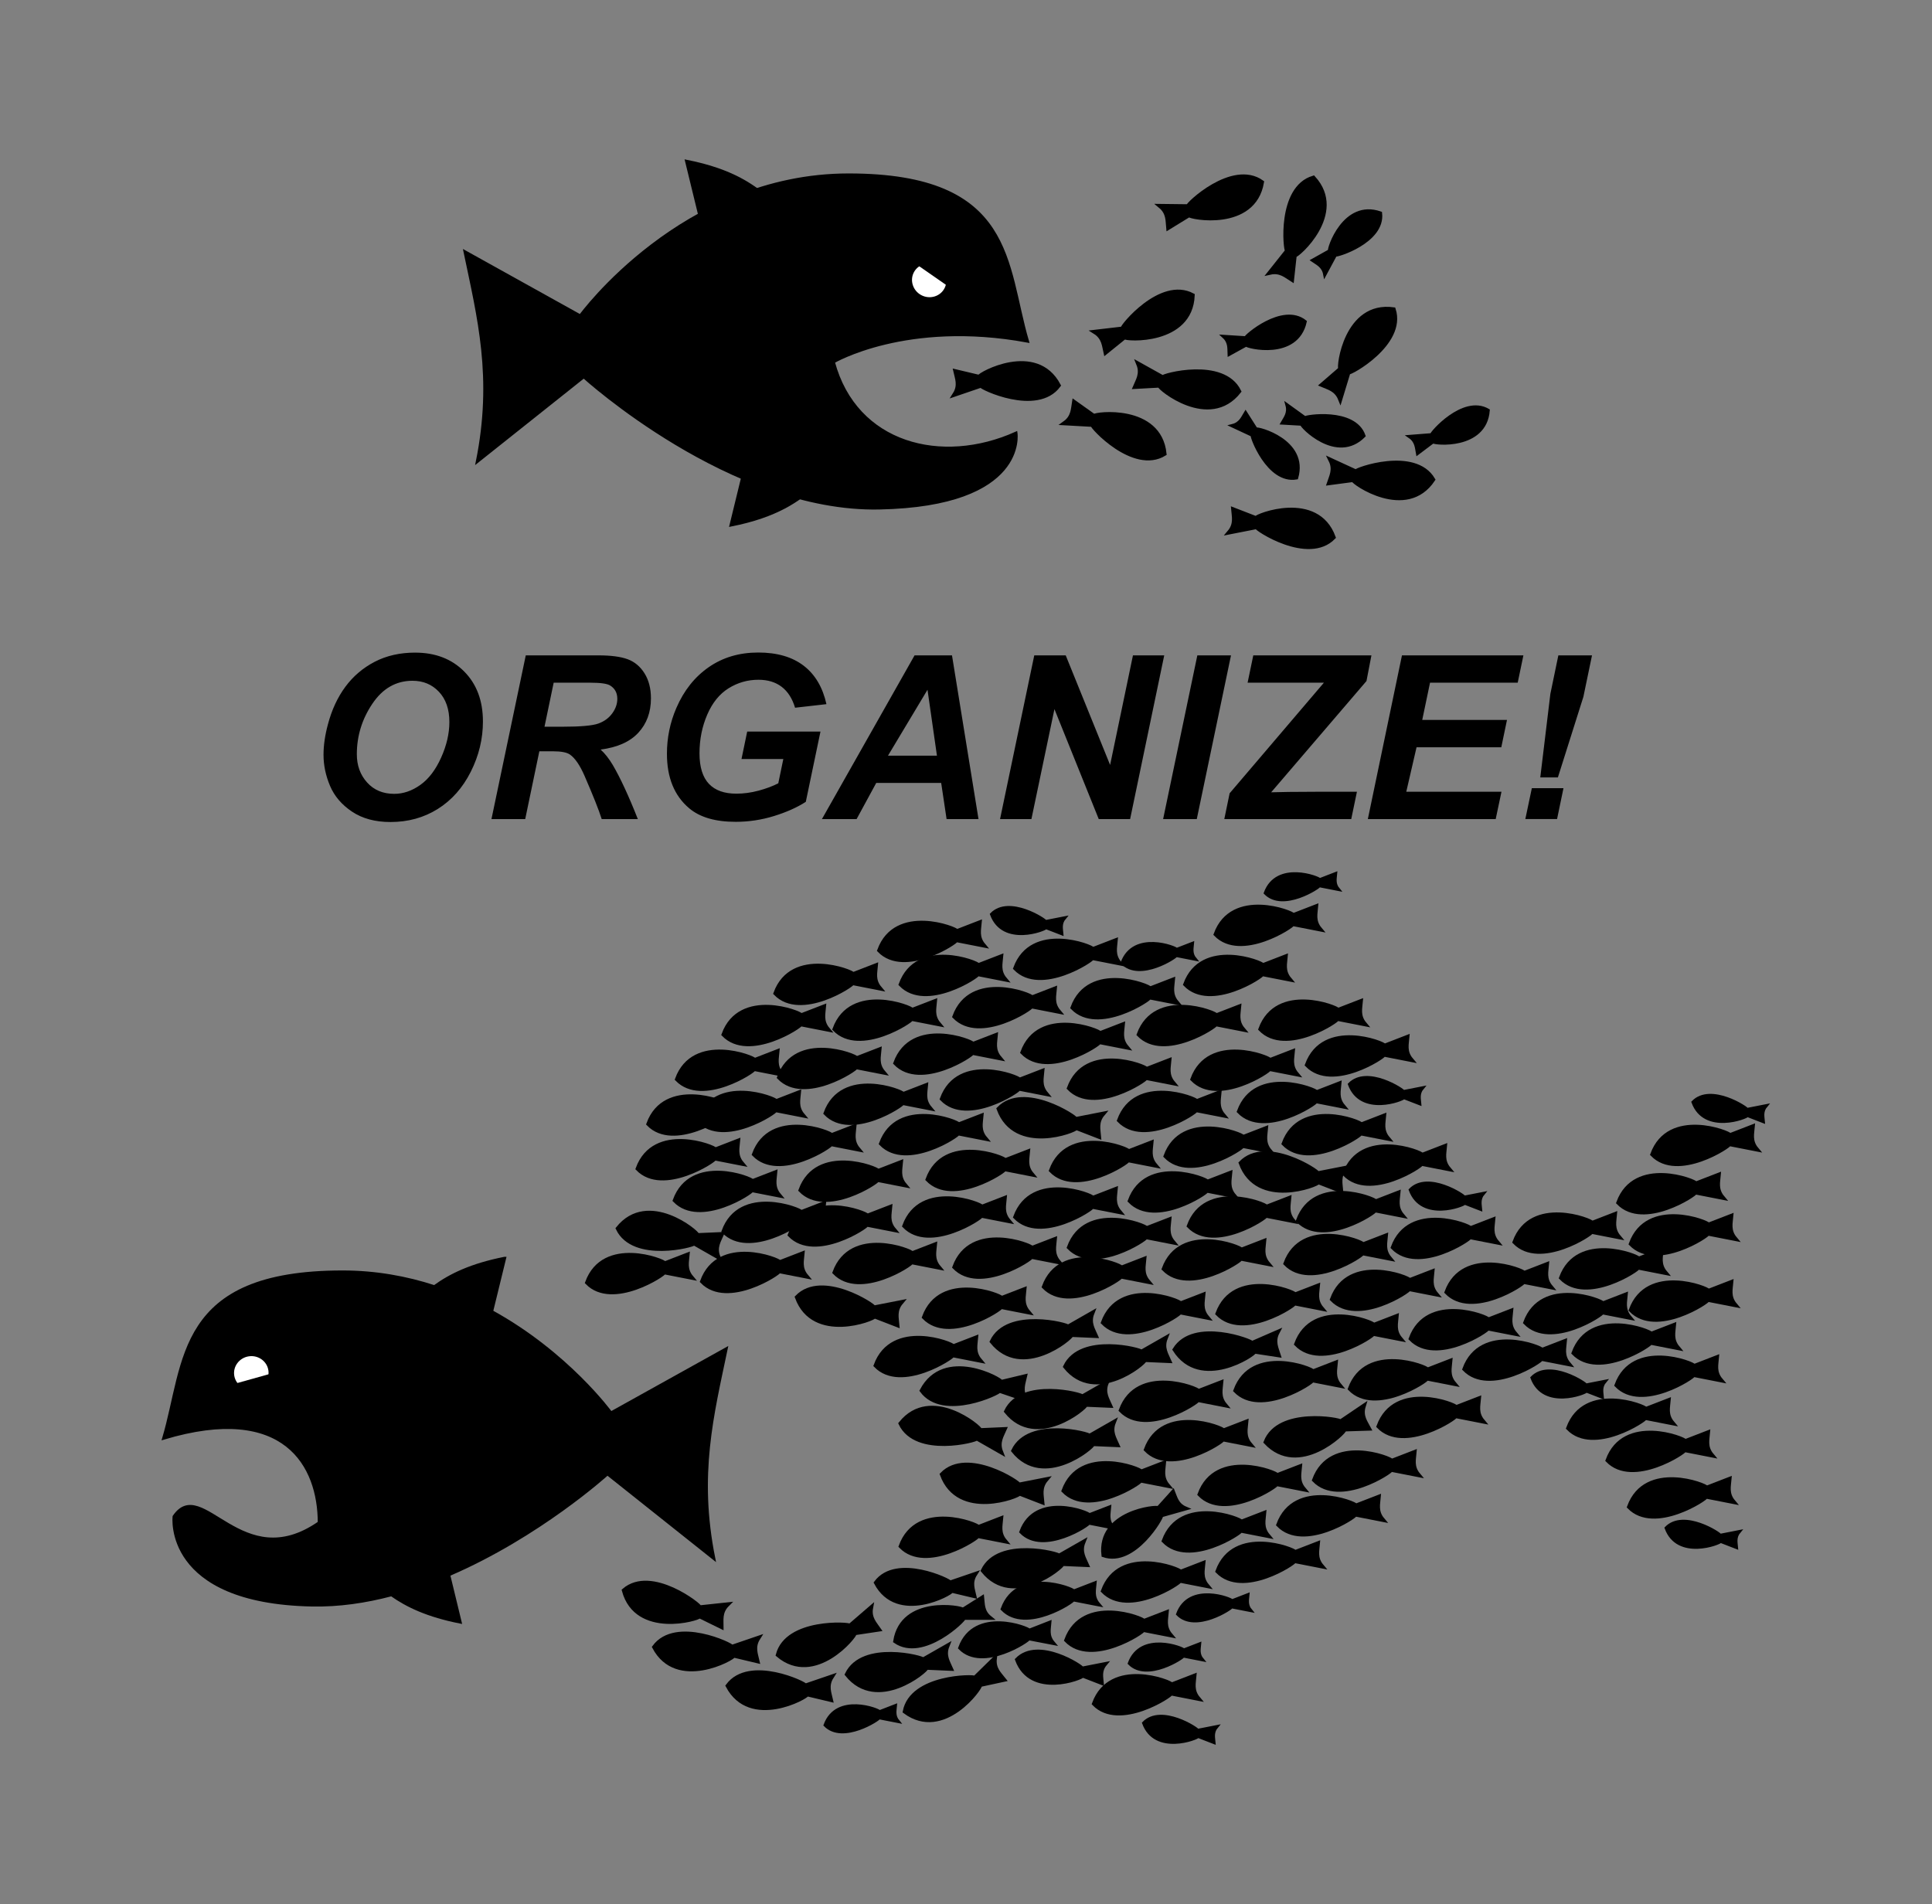 <?xml version="1.0" encoding="UTF-8" standalone="no"?>
<!-- Created with Inkscape (http://www.inkscape.org/) -->

<svg
   xmlns:dc="http://purl.org/dc/elements/1.1/"
   xmlns:cc="http://creativecommons.org/ns#"
   xmlns:rdf="http://www.w3.org/1999/02/22-rdf-syntax-ns#"
   xmlns:svg="http://www.w3.org/2000/svg"
   xmlns="http://www.w3.org/2000/svg"
   xmlns:sodipodi="http://sodipodi.sourceforge.net/DTD/sodipodi-0.dtd"
   xmlns:inkscape="http://www.inkscape.org/namespaces/inkscape"
   width="658.38"
   height="649.007"
   id="svg5215"
   version="1.1"
   inkscape:version="0.48.4 r9939"
   sodipodi:docname="New document 26">
  <rect width="100%" height="100%" fill="#808080" stroke="none"/>
  <defs
     id="defs5217" />
  <sodipodi:namedview
     id="base"
     pagecolor="#ffffff"
     bordercolor="#666666"
     borderopacity="1.0"
     inkscape:pageopacity="0.0"
     inkscape:pageshadow="2"
     inkscape:zoom="0.35"
     inkscape:cx="338.1136"
     inkscape:cy="341.72872"
     inkscape:document-units="px"
     inkscape:current-layer="layer1"
     showgrid="false"
     fit-margin-top="0"
     fit-margin-left="0"
     fit-margin-right="0"
     fit-margin-bottom="0"
     inkscape:window-width="1280"
     inkscape:window-height="748"
     inkscape:window-x="0"
     inkscape:window-y="26"
     inkscape:window-maximized="1" />
  <g
     inkscape:label="Layer 1"
     inkscape:groupmode="layer"
     id="layer1"
     transform="translate(-36.886,-225.084)">
    <g
       id="g6230">
      <g
         id="layer1-5"
         inkscape:label="Ebene 1"
         transform="translate(326.722,-318.753)">
        <g
           id="flowRoot4859"
           style="fill:#000000"
           transform="matrix(2.784,0,0,2.784,-373.997,-84.554)">
          <path
             inkscape:connector-curvature="0"
             id="path4876"
             d="m 123.036,305.595 c -2.315,1e-4 -4.327,0.6 -6.04,1.785 -1.714,1.185 -3.045,2.845 -3.974,4.996 -0.775,1.786 -1.156,3.663 -1.156,5.613 0,2.908 0.901,5.126 2.706,6.658 1.322,1.121 3.224,1.673 5.703,1.673 1.595,0 3.157,-0.233 4.693,-0.707 1.536,-0.474 2.838,-1.057 3.896,-1.74 l 1.796,-8.6 -8.97,0 -0.696,3.357 5.119,0 -0.617,2.975 c -0.674,0.346 -1.473,0.647 -2.403,0.898 -0.93,0.251 -1.844,0.37 -2.728,0.37 -1.477,0 -2.591,-0.395 -3.357,-1.201 -0.766,-0.807 -1.156,-2.052 -1.156,-3.739 -1e-5,-1.714 0.325,-3.3 0.954,-4.749 0.629,-1.449 1.493,-2.518 2.605,-3.211 1.112,-0.693 2.329,-1.044 3.66,-1.044 1.139,2e-5 2.088,0.29 2.84,0.864 0.752,0.574 1.302,1.43 1.639,2.56 l 3.84,-0.438 c -0.456,-2.06 -1.385,-3.629 -2.784,-4.704 -1.399,-1.076 -3.253,-1.617 -5.569,-1.617 z m -41.989,0.011 c -1.85,0 -3.502,0.371 -4.951,1.123 -1.449,0.752 -2.651,1.782 -3.604,3.076 -0.953,1.294 -1.657,2.821 -2.122,4.581 -0.355,1.312 -0.539,2.554 -0.539,3.739 0,1.276 0.268,2.541 0.797,3.795 0.529,1.253 1.428,2.307 2.694,3.155 1.267,0.848 2.836,1.269 4.704,1.269 2.151,0 4.077,-0.528 5.782,-1.594 1.704,-1.066 3.059,-2.591 4.053,-4.569 0.993,-1.978 1.482,-4.027 1.482,-6.141 0,-2.543 -0.764,-4.578 -2.29,-6.119 -1.527,-1.54 -3.527,-2.313 -6.006,-2.313 z m 13.54,0.337 -4.199,20.04 4.131,0 1.729,-8.297 1.684,0 c 0.975,10e-6 1.663,0.129 2.055,0.393 0.638,0.447 1.231,1.322 1.796,2.616 1.039,2.397 1.744,4.158 2.099,5.288 l 4.423,0 c -1.13,-2.862 -2.156,-5.067 -3.076,-6.635 -0.465,-0.775 -0.953,-1.401 -1.482,-1.875 2.069,-0.264 3.605,-0.958 4.625,-2.066 1.021,-1.107 1.538,-2.506 1.538,-4.21 -2e-5,-1.194 -0.262,-2.215 -0.786,-3.054 -0.524,-0.839 -1.214,-1.414 -2.066,-1.729 -0.852,-0.314 -2.05,-0.471 -3.581,-0.472 l -8.892,0 z m 47.591,0 -11.339,20.04 4.244,0 2.403,-4.423 7.949,0 0.662,4.423 3.907,0 -3.245,-20.04 -4.581,0 z m 14.651,0 -4.188,20.04 3.84,0 2.818,-13.461 5.423,13.461 3.84,0 4.176,-20.04 -3.828,0 -2.796,13.416 -5.434,-13.416 -3.851,0 z m 19.961,0 -4.188,20.04 4.12,0 4.188,-20.04 -4.12,0 z m 6.848,0 -0.696,3.346 9.341,0 -11.541,13.54 -0.651,3.155 15.538,0 0.696,-3.346 -4.727,0 c -1.54,0.018 -2.751,0.022 -3.626,0.022 -0.191,0 -0.905,0.018 -2.144,0.045 l 11.665,-13.618 0.606,-3.144 -14.46,0 z m 18.199,0 -4.176,20.04 15.65,0 0.707,-3.346 -11.653,0 1.257,-5.445 10.374,0 0.696,-3.346 -10.374,0 0.954,-4.558 10.733,0 0.696,-3.346 -14.864,0 z m 19.142,0 -0.977,4.715 -1.235,10.228 2.156,0 3.121,-9.868 1.055,-5.075 -4.12,0 z m -140.257,3.11 c 1.312,0 2.386,0.449 3.233,1.347 0.848,0.898 1.28,2.128 1.28,3.705 0,1.413 -0.341,2.866 -1.01,4.356 -0.67,1.49 -1.512,2.601 -2.537,3.334 -1.026,0.734 -2.099,1.1 -3.211,1.1 -1.367,0 -2.473,-0.462 -3.312,-1.392 -0.839,-0.93 -1.257,-2.082 -1.257,-3.458 0,-2.242 0.635,-4.297 1.897,-6.175 1.262,-1.878 2.903,-2.818 4.917,-2.818 z m 17.278,0.236 4.536,0 c 1.212,10e-6 2.004,0.118 2.369,0.337 0.592,0.365 0.887,0.91 0.887,1.639 -2e-5,0.62 -0.207,1.209 -0.617,1.774 -0.41,0.565 -0.971,0.982 -1.695,1.246 -0.725,0.264 -2.197,0.393 -4.412,0.393 l -2.189,0 1.123,-5.389 z m 45.761,0.864 1.156,8.072 -5.995,0 4.839,-8.072 z m 73.974,12.046 -0.797,3.783 3.884,0 0.786,-3.783 -3.873,0 z" />
        </g>
        <flowRoot
           id="flowRoot4867"
           xml:space="preserve"
           style="font-size:8px;font-style:italic;font-weight:bold;fill:#000000;font-family:Plasmatica Rev"><flowRegion
             id="flowRegion4869"><rect
               id="rect4871"
               y="332.6"
               width="77.054"
               x="126.09"
               height="8.756" /></flowRegion><flowPara
             id="flowPara4873" /></flowRoot>      </g>
      <g
         transform="translate(40,-28.571)"
         id="g6077">
        <path
           id="path2997"
           style="fill:#000000;stroke:#000000;stroke-width:1px"
           d="m 195.819,382.058 c 0,0 50.176,45.748 100.68,44.738 50.508,-1.01 46.625,-25.535 46.625,-25.535 -25.302,11.398 -54.666,3.973 -62.243,-24.265 0,0 24.806,-14.702 66.15,-7.08 -7.703,-26.08 -4.377,-56.651 -60.945,-56.651 -56.569,0 -91.455,48.058 -91.455,48.058 l -39.283,-21.845 c 4.693,22.454 9.967,42.853 4.203,71.444 z"
           inkscape:export-ydpi="200"
           sodipodi:nodetypes="cscccscccc"
           inkscape:export-filename="C:\Documents and Settings\D&amp;O\Desktop\path4088.png"
           inkscape:connector-curvature="0"
           inkscape:export-xdpi="200" />
        <path
           id="path2999"
           sodipodi:rx="5.5357141"
           sodipodi:ry="4.4642859"
           style="fill:#ffffff;stroke:#000000;stroke-linecap:round;stroke-linejoin:round"
           sodipodi:type="arc"
           d="m 310.714,450.398 c 0,2.466 -2.478,4.464 -5.536,4.464 -3.057,0 -5.536,-1.999 -5.536,-4.464 0,-2.466 2.478,-4.464 5.536,-4.464 3.057,0 5.536,1.999 5.536,4.464 z"
           inkscape:export-ydpi="200"
           inkscape:export-filename="C:\Documents and Settings\D&amp;O\Desktop\path4088.png"
           transform="matrix(1.035,0.543,-0.67,1.276,299.429,-391.222)"
           sodipodi:cy="450.39789"
           sodipodi:cx="305.17856"
           inkscape:export-xdpi="200" />
        <path
           id="path3785"
           style="fill:#000000;stroke:#000000;stroke-width:1.483px"
           d="m 330.599,382.168 c -0.049,-0.873 19.345,-11.691 27.015,2.833 -7.32,9.927 -26.709,0.577 -26.401,0.009 l -8.966,3.063 c 1.926,-3.039 0.751,-5.63 0.27,-7.827 z"
           inkscape:export-ydpi="200"
           sodipodi:nodetypes="cccccc"
           inkscape:export-filename="C:\Documents and Settings\D&amp;O\Desktop\path4088.png"
           inkscape:connector-curvature="0"
           inkscape:export-xdpi="200" />
        <path
           id="path3787"
           style="fill:#000000;stroke:#000000;stroke-width:1.483px"
           d="m 369.699,395.528 c 0.282,-0.828 22.319,-3.575 23.977,12.766 -10.511,6.453 -24.973,-9.49 -24.474,-9.901 l -9.46,-0.527 c 2.926,-2.094 2.809,-4.936 3.188,-7.153 z"
           inkscape:export-ydpi="200"
           sodipodi:nodetypes="cccccc"
           inkscape:export-filename="C:\Documents and Settings\D&amp;O\Desktop\path4088.png"
           inkscape:connector-curvature="0"
           inkscape:export-xdpi="200" />
        <path
           id="path3789"
           style="fill:#000000;stroke:#000000;stroke-width:1.483px"
           d="m 380.119,368.518 c 0.332,0.809 22.495,2.214 23.158,-14.198 -10.883,-5.803 -24.351,10.989 -23.828,11.369 l -9.41,1.1 c 3.048,1.912 3.104,4.757 3.617,6.947 z"
           inkscape:export-ydpi="200"
           sodipodi:nodetypes="cccccc"
           inkscape:export-filename="C:\Documents and Settings\D&amp;O\Desktop\path4088.png"
           inkscape:connector-curvature="0"
           inkscape:export-xdpi="200" />
        <path
           id="path3791"
           style="fill:#000000;stroke:#000000;stroke-width:1.483px"
           d="m 392.019,385.008 c -0.204,0.85 16.957,14.947 27.089,2.018 -5.438,-11.071 -26.18,-5.32 -25.978,-4.706 l -8.278,-4.609 c 1.355,3.333 -0.263,5.674 -1.127,7.75 z"
           inkscape:export-ydpi="200"
           sodipodi:nodetypes="cccccc"
           inkscape:export-filename="C:\Documents and Settings\D&amp;O\Desktop\path4088.png"
           inkscape:connector-curvature="0"
           inkscape:export-xdpi="200" />
        <path
           id="path3793"
           style="fill:#000000;stroke:#000000;stroke-width:1.18px"
           d="m 421.559,371.158 c 0.144,0.683 17.214,4.944 20.045,-7.868 -7.661,-6.113 -20.522,5.174 -20.168,5.547 l -7.487,-0.475 c 2.105,1.938 1.747,4.183 1.838,5.978 z"
           inkscape:export-ydpi="200"
           sodipodi:nodetypes="cccccc"
           inkscape:export-filename="C:\Documents and Settings\D&amp;O\Desktop\path4088.png"
           inkscape:connector-curvature="0"
           inkscape:export-xdpi="200" />
        <path
           id="path3795"
           style="fill:#000000;stroke:#000000;stroke-width:1.18px"
           d="m 424.889,399.958 c 0.454,-0.53 17.475,3.92 13.814,16.52 -9.654,1.689 -15.524,-14.385 -15.035,-14.543 l -6.797,-3.175 c 2.776,-0.69 3.539,-2.832 4.48,-4.363 z"
           inkscape:export-ydpi="200"
           sodipodi:nodetypes="cccccc"
           inkscape:export-filename="C:\Documents and Settings\D&amp;O\Desktop\path4088.png"
           inkscape:connector-curvature="0"
           inkscape:export-xdpi="200" />
        <path
           id="path3797"
           style="fill:#000000;stroke:#000000;stroke-width:1.483px"
           d="m 402.099,326.898 c 0.226,0.845 22.028,5.069 24.781,-11.124 -10.053,-7.146 -25.555,7.789 -25.085,8.232 l -9.474,-0.111 c 2.779,2.286 2.471,5.114 2.7,7.352 z"
           inkscape:export-ydpi="200"
           sodipodi:nodetypes="cccccc"
           inkscape:export-filename="C:\Documents and Settings\D&amp;O\Desktop\path4088.png"
           inkscape:connector-curvature="0"
           inkscape:export-xdpi="200" />
        <path
           id="path3799"
           style="fill:#000000;stroke:#000000;stroke-width:1.483px"
           d="m 453.689,379.388 c -0.737,-0.47 1.817,-22.53 18.086,-20.267 3.777,11.741 -15.14,22.011 -15.421,21.429 l -2.754,9.065 c -1.34,-3.339 -4.13,-3.899 -6.194,-4.793 z"
           inkscape:export-ydpi="200"
           sodipodi:nodetypes="cccccc"
           inkscape:export-filename="C:\Documents and Settings\D&amp;O\Desktop\path4088.png"
           inkscape:connector-curvature="0"
           inkscape:export-xdpi="200" />
        <path
           id="path3801"
           style="fill:#000000;stroke:#000000;stroke-width:1.483px"
           d="m 438.039,340.658 c 0.806,0.34 17.512,-14.292 6.409,-26.397 -11.809,3.559 -9.519,24.962 -8.88,24.863 l -5.897,7.415 c 3.51,-0.793 5.555,1.185 7.463,2.376 z"
           inkscape:export-ydpi="200"
           sodipodi:nodetypes="cccccc"
           inkscape:export-filename="C:\Documents and Settings\D&amp;O\Desktop\path4088.png"
           inkscape:connector-curvature="0"
           inkscape:export-xdpi="200" />
        <path
           id="path3803"
           style="fill:#000000;stroke:#000000;stroke-width:1.483px"
           d="m 458.049,417.178 c -0.138,0.863 18.06,13.593 27.164,-0.079 -6.276,-10.618 -26.513,-3.283 -26.264,-2.686 l -8.609,-3.956 c 1.608,3.219 0.176,5.677 -0.525,7.814 z"
           inkscape:export-ydpi="200"
           sodipodi:nodetypes="cccccc"
           inkscape:export-filename="C:\Documents and Settings\D&amp;O\Desktop\path4088.png"
           inkscape:connector-curvature="0"
           inkscape:export-xdpi="200" />
        <path
           id="path3805"
           style="fill:#000000;stroke:#000000;stroke-width:1.483px"
           d="m 424.919,430.318 c 0.069,-0.872 20.748,-8.97 26.385,6.458 -8.595,8.846 -26.542,-3.038 -26.16,-3.559 l -9.297,1.823 c 2.319,-2.751 1.505,-5.477 1.326,-7.719 z"
           inkscape:export-ydpi="200"
           sodipodi:nodetypes="cccccc"
           inkscape:export-filename="C:\Documents and Settings\D&amp;O\Desktop\path4088.png"
           inkscape:connector-curvature="0"
           inkscape:export-xdpi="200" />
        <path
           id="path3807"
           style="fill:#000000;stroke:#000000;stroke-width:1.18px"
           d="m 440.479,398.158 c -0.242,0.655 11.935,13.354 21.156,4.019 -3.227,-9.254 -20.124,-6.553 -20.024,-6.048 l -6.083,-4.39 c 0.749,2.761 -0.749,4.47 -1.629,6.038 z"
           inkscape:export-ydpi="200"
           sodipodi:nodetypes="cccccc"
           inkscape:export-filename="C:\Documents and Settings\D&amp;O\Desktop\path4088.png"
           inkscape:connector-curvature="0"
           inkscape:export-xdpi="200" />
        <path
           id="path3809"
           style="fill:#000000;stroke:#000000;stroke-width:1.18px"
           d="m 450.019,339.168 c -0.504,-0.484 4.897,-17.227 17.27,-12.863 1.143,9.734 -15.235,14.691 -15.365,14.193 l -3.552,6.608 c -0.533,-2.811 -2.628,-3.693 -4.104,-4.719 z"
           inkscape:export-ydpi="200"
           sodipodi:nodetypes="cccccc"
           inkscape:export-filename="C:\Documents and Settings\D&amp;O\Desktop\path4088.png"
           inkscape:connector-curvature="0"
           inkscape:export-xdpi="200" />
        <path
           id="path3811"
           style="fill:#000000;stroke:#000000;stroke-width:1.18px"
           d="m 485.239,404.148 c 0.239,0.656 17.739,2.47 18.737,-10.613 -8.445,-4.973 -19.589,8.013 -19.186,8.333 l -7.479,0.584 c 2.357,1.622 2.319,3.895 2.662,5.659 z"
           inkscape:export-ydpi="200"
           sodipodi:nodetypes="cccccc"
           inkscape:export-filename="C:\Documents and Settings\D&amp;O\Desktop\path4088.png"
           inkscape:connector-curvature="0"
           inkscape:export-xdpi="200" />
        <path
           id="path3813"
           style="fill:#000000;stroke:#000000;stroke-width:1px"
           d="m 305.149,340.318 17.589,12.232 -2.679,-15.089 z"
           inkscape:export-ydpi="200"
           inkscape:export-filename="C:\Documents and Settings\D&amp;O\Desktop\path4088.png"
           inkscape:connector-curvature="0"
           inkscape:export-xdpi="200" />
        <path
           id="path3815"
           style="fill:#000000;stroke:#000000;stroke-width:1px"
           d="m 260.139,322.748 c -6.192,-5.735 -13.785,-11.07 -29.294,-14.142 l 5.051,20.708 z"
           inkscape:export-ydpi="200"
           sodipodi:nodetypes="cccc"
           inkscape:export-filename="C:\Documents and Settings\D&amp;O\Desktop\path4088.png"
           inkscape:connector-curvature="0"
           inkscape:export-xdpi="200" />
        <path
           id="path3817"
           style="fill:#000000;stroke:#000000;stroke-width:1px"
           d="m 275.289,418.458 c -6.192,5.735 -13.785,11.07 -29.294,14.142 l 5.051,-20.708 z"
           inkscape:export-ydpi="200"
           sodipodi:nodetypes="cccc"
           inkscape:export-filename="C:\Documents and Settings\D&amp;O\Desktop\path4088.png"
           inkscape:connector-curvature="0"
           inkscape:export-xdpi="200" />
      </g>
      <g
         id="g6098">
        <path
           id="path3819"
           style="fill:#000000;stroke:#000000;stroke-width:1.483px"
           d="m 275.269,775.848 c -0.145,0.862 -21.448,7.136 -25.725,-8.723 9.33,-8.067 26.179,5.329 25.753,5.815 l 9.421,-1.01 c -2.549,2.539 -1.974,5.326 -1.99,7.575 z"
           inkscape:export-ydpi="200"
           sodipodi:nodetypes="cccccc"
           inkscape:export-filename="C:\Documents and Settings\D&amp;O\Desktop\path4088.png"
           inkscape:connector-curvature="0"
           inkscape:export-xdpi="200" />
        <path
           id="path3821"
           style="fill:#000000;stroke:#000000;stroke-width:1px"
           d="m 208.859,653.908 c -11.394,2.257 -18.506,5.727 -23.938,9.688 -9.493,-3.09 -19.97,-5.031 -31.312,-5.031 -56.569,0 -53.234,30.576 -60.938,56.656 41.344,-12.405 53,9.401 53,28.812 -26.519,18.48 -39.895,-16.154 -49.469,-2.094 0,0 -3.508,29.146 47,30.156 9.145,0.183 18.267,-1.166 27.094,-3.5 5.365,3.803 12.378,7.128 23.406,9.312 l -3.906,-16.125 c 30.8,-13.217 54.094,-34.406 54.094,-34.406 l 36.25,28.844 c -5.764,-28.591 -0.474,-48.984 4.219,-71.438 l -39.281,21.844 c 0,0 -14.768,-20.348 -40.656,-34.562 l 4.438,-18.156 z"
           inkscape:export-ydpi="200"
           inkscape:export-filename="C:\Documents and Settings\D&amp;O\Desktop\path4088.png"
           inkscape:connector-curvature="0"
           inkscape:export-xdpi="200" />
        <path
           id="path3825"
           style="fill:#000000;stroke:#000000;stroke-width:1.483px"
           d="m 286.889,789.258 c 0.049,0.873 -19.345,11.691 -27.015,-2.833 7.32,-9.927 26.709,-0.577 26.401,-0.009 l 8.966,-3.063 c -1.926,3.039 -0.751,5.63 -0.27,7.827 z"
           inkscape:export-ydpi="200"
           sodipodi:nodetypes="cccccc"
           inkscape:export-filename="C:\Documents and Settings\D&amp;O\Desktop\path4088.png"
           inkscape:connector-curvature="0"
           inkscape:export-xdpi="200" />
        <g
           id="g3833"
           inkscape:export-ydpi="200"
           inkscape:export-xdpi="200"
           inkscape:export-filename="C:\Documents and Settings\D&amp;O\Desktop\path4088.png"
           transform="matrix(0.944,0.329,-0.329,0.944,176.929,10.384)">
          <path
             id="path3823"
             sodipodi:rx="5.5357141"
             sodipodi:ry="4.4642859"
             style="fill:#ffffff;stroke:#000000;stroke-linecap:round;stroke-linejoin:round"
             sodipodi:type="arc"
             d="m 310.714,450.398 c 0,2.466 -2.478,4.464 -5.536,4.464 -3.057,0 -5.536,-1.999 -5.536,-4.464 0,-2.466 2.478,-4.464 5.536,-4.464 3.057,0 5.536,1.999 5.536,4.464 z"
             transform="matrix(1.035,-0.543,-0.67,-1.276,159.23,1403.1)"
             sodipodi:cy="450.39789"
             sodipodi:cx="305.17856" />
          <path
             id="path3827"
             style="fill:#000000;stroke:#000000;stroke-width:1px"
             inkscape:connector-curvature="0"
             d="m 164.95,671.6 17.589,-12.232 -2.679,15.089 z" />
        </g>
        <path
           id="path3840"
           style="fill:#000000;stroke:#000000;stroke-width:1.483px"
           d="m 328.129,781.628 c 0.372,0.791 -13.583,18.067 -26.121,7.455 3.086,-11.941 24.563,-10.505 24.49,-9.862 l 7.175,-6.188 c -0.653,3.538 1.405,5.503 2.671,7.362 z"
           inkscape:export-ydpi="200"
           sodipodi:nodetypes="cccccc"
           inkscape:export-filename="C:\Documents and Settings\D&amp;O\Desktop\path4088.png"
           inkscape:connector-curvature="0"
           inkscape:export-xdpi="200" />
        <path
           id="path3842"
           style="fill:#000000;stroke:#000000;stroke-width:1.483px"
           d="m 311.929,802.458 c 0.049,0.873 -19.345,11.691 -27.015,-2.833 7.32,-9.927 26.709,-0.577 26.401,-0.009 l 8.966,-3.063 c -1.926,3.039 -0.751,5.63 -0.27,7.827 z"
           inkscape:export-ydpi="200"
           sodipodi:nodetypes="cccccc"
           inkscape:export-filename="C:\Documents and Settings\D&amp;O\Desktop\path4088.png"
           inkscape:connector-curvature="0"
           inkscape:export-xdpi="200" />
        <path
           id="path3844"
           style="fill:#000000;stroke:#000000;stroke-width:1.416px"
           d="m 361.209,767.188 c 0.047,0.834 -18.475,11.165 -25.8,-2.706 6.991,-9.48 25.507,-0.551 25.213,-0.009 l 8.562,-2.925 c -1.84,2.902 -0.717,5.377 -0.258,7.475 z"
           inkscape:export-ydpi="200"
           sodipodi:nodetypes="cccccc"
           inkscape:export-filename="C:\Documents and Settings\D&amp;O\Desktop\path4088.png"
           inkscape:connector-curvature="0"
           inkscape:export-xdpi="200" />
        <path
           id="path3846"
           style="fill:#000000;stroke:#000000;stroke-width:1.483px"
           d="m 263.409,655.728 c -0.069,-0.872 -20.748,-8.97 -26.385,6.458 8.595,8.846 26.542,-3.038 26.16,-3.559 l 9.297,1.823 c -2.319,-2.751 -1.505,-5.477 -1.326,-7.719 z"
           inkscape:export-ydpi="200"
           sodipodi:nodetypes="cccccc"
           inkscape:export-filename="C:\Documents and Settings\D&amp;O\Desktop\path4088.png"
           inkscape:connector-curvature="0"
           inkscape:export-xdpi="200" />
        <path
           id="path3848"
           style="fill:#000000;stroke:#000000;stroke-width:1.483px"
           d="m 302.579,655.338 c -0.069,-0.872 -20.748,-8.97 -26.385,6.458 8.595,8.846 26.542,-3.038 26.16,-3.559 l 9.297,1.823 c -2.319,-2.751 -1.505,-5.477 -1.326,-7.719 z"
           inkscape:export-ydpi="200"
           sodipodi:nodetypes="cccccc"
           inkscape:export-filename="C:\Documents and Settings\D&amp;O\Desktop\path4088.png"
           inkscape:connector-curvature="0"
           inkscape:export-xdpi="200" />
        <path
           id="path3850"
           style="fill:#000000;stroke:#000000;stroke-width:1.483px"
           d="m 334.899,673.648 c -0.069,0.872 -20.748,8.97 -26.385,-6.458 8.595,-8.846 26.542,3.038 26.16,3.559 l 9.297,-1.823 c -2.319,2.751 -1.505,5.477 -1.326,7.719 z"
           inkscape:export-ydpi="200"
           sodipodi:nodetypes="cccccc"
           inkscape:export-filename="C:\Documents and Settings\D&amp;O\Desktop\path4088.png"
           inkscape:connector-curvature="0"
           inkscape:export-xdpi="200" />
        <path
           id="path3852"
           style="fill:#000000;stroke:#000000;stroke-width:1.483px"
           d="m 361.729,683.998 c -0.069,-0.872 -20.748,-8.97 -26.385,6.458 8.595,8.846 26.542,-3.038 26.16,-3.559 l 9.297,1.823 c -2.319,-2.751 -1.505,-5.477 -1.326,-7.719 z"
           inkscape:export-ydpi="200"
           sodipodi:nodetypes="cccccc"
           inkscape:export-filename="C:\Documents and Settings\D&amp;O\Desktop\path4088.png"
           inkscape:connector-curvature="0"
           inkscape:export-xdpi="200" />
        <path
           id="path3854"
           style="fill:#000000;stroke:#000000;stroke-width:1.483px"
           d="m 370.269,745.598 c -0.069,-0.872 -20.748,-8.97 -26.385,6.458 8.595,8.846 26.542,-3.038 26.16,-3.559 l 9.297,1.823 c -2.319,-2.751 -1.505,-5.477 -1.326,-7.719 z"
           inkscape:export-ydpi="200"
           sodipodi:nodetypes="cccccc"
           inkscape:export-filename="C:\Documents and Settings\D&amp;O\Desktop\path4088.png"
           inkscape:connector-curvature="0"
           inkscape:export-xdpi="200" />
        <path
           id="path3856"
           style="fill:#000000;stroke:#000000;stroke-width:1.483px"
           d="m 384.299,734.028 c -0.069,0.872 -20.748,8.97 -26.385,-6.458 8.595,-8.846 26.542,3.038 26.16,3.559 l 9.297,-1.823 c -2.319,2.751 -1.505,5.477 -1.326,7.719 z"
           inkscape:export-ydpi="200"
           sodipodi:nodetypes="cccccc"
           inkscape:export-filename="C:\Documents and Settings\D&amp;O\Desktop\path4088.png"
           inkscape:connector-curvature="0"
           inkscape:export-xdpi="200" />
        <path
           id="path3858"
           style="fill:#000000;stroke:#000000;stroke-width:1.483px"
           d="m 370.889,712.558 c 0.213,-0.848 -16.788,-15.136 -27.064,-2.322 5.313,11.131 26.119,5.613 25.924,4.997 l 8.226,4.702 c -1.317,-3.348 0.326,-5.67 1.213,-7.737 z"
           inkscape:export-ydpi="200"
           sodipodi:nodetypes="cccccc"
           inkscape:export-filename="C:\Documents and Settings\D&amp;O\Desktop\path4088.png"
           inkscape:connector-curvature="0"
           inkscape:export-xdpi="200" />
        <path
           id="path3860"
           style="fill:#000000;stroke:#000000;stroke-width:1.483px"
           d="m 274.539,646.088 c 0.213,-0.848 -16.788,-15.136 -27.064,-2.322 5.313,11.131 26.119,5.613 25.924,4.997 l 8.226,4.702 c -1.317,-3.348 0.326,-5.67 1.213,-7.737 z"
           inkscape:export-ydpi="200"
           sodipodi:nodetypes="cccccc"
           inkscape:export-filename="C:\Documents and Settings\D&amp;O\Desktop\path4088.png"
           inkscape:connector-curvature="0"
           inkscape:export-xdpi="200" />
        <path
           id="path3862"
           style="fill:#000000;stroke:#000000;stroke-width:1.483px"
           d="m 406.869,703.768 c 0.213,0.848 -16.788,15.136 -27.064,2.322 5.313,-11.131 26.119,-5.613 25.924,-4.997 l 8.226,-4.702 c -1.317,3.348 0.326,5.67 1.213,7.737 z"
           inkscape:export-ydpi="200"
           sodipodi:nodetypes="cccccc"
           inkscape:export-filename="C:\Documents and Settings\D&amp;O\Desktop\path4088.png"
           inkscape:connector-curvature="0"
           inkscape:export-xdpi="200" />
        <path
           id="path3864"
           style="fill:#000000;stroke:#000000;stroke-width:1.483px"
           d="m 352.599,793.408 c 0.213,0.848 -16.788,15.136 -27.064,2.322 5.313,-11.131 26.119,-5.613 25.924,-4.997 l 8.226,-4.702 c -1.317,3.348 0.326,5.67 1.213,7.737 z"
           inkscape:export-ydpi="200"
           sodipodi:nodetypes="cccccc"
           inkscape:export-filename="C:\Documents and Settings\D&amp;O\Desktop\path4088.png"
           inkscape:connector-curvature="0"
           inkscape:export-xdpi="200" />
        <path
           id="path3866"
           style="fill:#000000;stroke:#000000;stroke-width:1.483px"
           d="m 370.859,799.268 c 0.421,0.766 -12.406,18.895 -25.593,9.102 2.32,-12.114 23.845,-12.047 23.812,-11.401 l 6.766,-6.632 c -0.426,3.573 1.752,5.403 3.134,7.178 z"
           inkscape:export-ydpi="200"
           sodipodi:nodetypes="cccccc"
           inkscape:export-filename="C:\Documents and Settings\D&amp;O\Desktop\path4088.png"
           inkscape:connector-curvature="0"
           inkscape:export-xdpi="200" />
        <path
           id="path3868"
           style="fill:#000000;stroke:#000000;stroke-width:1.324px"
           d="m 387.609,780.848 c -0.065,-0.778 -18.545,-7.937 -23.525,5.85 7.699,7.866 23.677,-2.798 23.334,-3.262 l 8.303,1.596 c -2.079,-2.447 -1.361,-4.883 -1.208,-6.884 z"
           inkscape:export-ydpi="200"
           sodipodi:nodetypes="cccccc"
           inkscape:export-filename="C:\Documents and Settings\D&amp;O\Desktop\path4088.png"
           inkscape:connector-curvature="0"
           inkscape:export-xdpi="200" />
        <path
           id="path3870"
           style="fill:#000000;stroke:#000000;stroke-width:1.483px"
           d="m 398.939,758.038 c 0.213,0.848 -16.788,15.136 -27.064,2.322 5.313,-11.131 26.119,-5.613 25.924,-4.997 l 8.226,-4.702 c -1.317,3.348 0.326,5.67 1.213,7.737 z"
           inkscape:export-ydpi="200"
           sodipodi:nodetypes="cccccc"
           inkscape:export-filename="C:\Documents and Settings\D&amp;O\Desktop\path4088.png"
           inkscape:connector-curvature="0"
           inkscape:export-xdpi="200" />
        <path
           id="path3872"
           style="fill:#000000;stroke:#000000;stroke-width:1.483px"
           d="m 409.309,717.178 c 0.213,0.848 -16.788,15.136 -27.064,2.322 5.313,-11.131 26.119,-5.613 25.924,-4.997 l 8.226,-4.702 c -1.317,3.348 0.326,5.67 1.213,7.737 z"
           inkscape:export-ydpi="200"
           sodipodi:nodetypes="cccccc"
           inkscape:export-filename="C:\Documents and Settings\D&amp;O\Desktop\path4088.png"
           inkscape:connector-curvature="0"
           inkscape:export-xdpi="200" />
        <path
           id="path3874"
           style="fill:#000000;stroke:#000000;stroke-width:1.483px"
           d="m 401.989,679.978 c 0.213,0.848 -16.788,15.136 -27.064,2.322 5.313,-11.131 26.119,-5.613 25.924,-4.997 l 8.226,-4.702 c -1.317,3.348 0.326,5.67 1.213,7.737 z"
           inkscape:export-ydpi="200"
           sodipodi:nodetypes="cccccc"
           inkscape:export-filename="C:\Documents and Settings\D&amp;O\Desktop\path4088.png"
           inkscape:connector-curvature="0"
           inkscape:export-xdpi="200" />
        <path
           id="path3876"
           style="fill:#000000;stroke:#000000;stroke-width:1.483px"
           d="m 426.989,688.518 c 0.213,0.848 -16.788,15.136 -27.064,2.322 5.313,-11.131 26.119,-5.613 25.924,-4.997 l 8.226,-4.702 c -1.317,3.348 0.326,5.67 1.213,7.737 z"
           inkscape:export-ydpi="200"
           sodipodi:nodetypes="cccccc"
           inkscape:export-filename="C:\Documents and Settings\D&amp;O\Desktop\path4088.png"
           inkscape:connector-curvature="0"
           inkscape:export-xdpi="200" />
        <path
           id="path3878"
           style="fill:#000000;stroke:#000000;stroke-width:1.483px"
           d="m 378.199,667.538 c -0.069,-0.872 -20.748,-8.97 -26.385,6.458 8.595,8.846 26.542,-3.038 26.16,-3.559 l 9.297,1.823 c -2.319,-2.751 -1.505,-5.477 -1.326,-7.719 z"
           inkscape:export-ydpi="200"
           sodipodi:nodetypes="cccccc"
           inkscape:export-filename="C:\Documents and Settings\D&amp;O\Desktop\path4088.png"
           inkscape:connector-curvature="0"
           inkscape:export-xdpi="200" />
        <path
           id="path3880"
           style="fill:#000000;stroke:#000000;stroke-width:1.483px"
           d="m 439.179,669.368 c -0.069,-0.872 -20.748,-8.97 -26.385,6.458 8.595,8.846 26.542,-3.038 26.16,-3.559 l 9.297,1.823 c -2.319,-2.751 -1.505,-5.477 -1.326,-7.719 z"
           inkscape:export-ydpi="200"
           sodipodi:nodetypes="cccccc"
           inkscape:export-filename="C:\Documents and Settings\D&amp;O\Desktop\path4088.png"
           inkscape:connector-curvature="0"
           inkscape:export-xdpi="200" />
        <path
           id="path3882"
           style="fill:#000000;stroke:#000000;stroke-width:1.483px"
           d="m 445.279,699.248 c -0.069,-0.872 -20.748,-8.97 -26.385,6.458 8.595,8.846 26.542,-3.038 26.16,-3.559 l 9.297,1.823 c -2.319,-2.751 -1.505,-5.477 -1.326,-7.719 z"
           inkscape:export-ydpi="200"
           sodipodi:nodetypes="cccccc"
           inkscape:export-filename="C:\Documents and Settings\D&amp;O\Desktop\path4088.png"
           inkscape:connector-curvature="0"
           inkscape:export-xdpi="200" />
        <path
           id="path3884"
           style="fill:#000000;stroke:#000000;stroke-width:1.483px"
           d="m 464.379,685.658 c 0.12,0.866 -18.328,13.23 -27.157,-0.621 6.487,-10.49 26.573,-2.753 26.312,-2.161 l 8.686,-3.784 c -1.672,3.186 -0.289,5.672 0.369,7.823 z"
           inkscape:export-ydpi="200"
           sodipodi:nodetypes="cccccc"
           inkscape:export-filename="C:\Documents and Settings\D&amp;O\Desktop\path4088.png"
           inkscape:connector-curvature="0"
           inkscape:export-xdpi="200" />
        <path
           id="path3886"
           style="fill:#000000;stroke:#000000;stroke-width:1.483px"
           d="m 478.209,666.318 c -0.069,-0.872 -20.748,-8.97 -26.385,6.458 8.595,8.846 26.542,-3.038 26.16,-3.559 l 9.297,1.823 c -2.319,-2.751 -1.505,-5.477 -1.326,-7.719 z"
           inkscape:export-ydpi="200"
           sodipodi:nodetypes="cccccc"
           inkscape:export-filename="C:\Documents and Settings\D&amp;O\Desktop\path4088.png"
           inkscape:connector-curvature="0"
           inkscape:export-xdpi="200" />
        <path
           id="path3888"
           style="fill:#000000;stroke:#000000;stroke-width:1.483px"
           d="m 484.309,692.538 c -0.069,-0.872 -20.748,-8.97 -26.385,6.458 8.595,8.846 26.542,-3.038 26.16,-3.559 l 9.297,1.823 c -2.319,-2.751 -1.505,-5.477 -1.326,-7.719 z"
           inkscape:export-ydpi="200"
           sodipodi:nodetypes="cccccc"
           inkscape:export-filename="C:\Documents and Settings\D&amp;O\Desktop\path4088.png"
           inkscape:connector-curvature="0"
           inkscape:export-xdpi="200" />
        <path
           id="path3890"
           style="fill:#000000;stroke:#000000;stroke-width:1.483px"
           d="m 505.039,676.688 c -0.069,-0.872 -20.748,-8.97 -26.385,6.458 8.595,8.846 26.542,-3.038 26.16,-3.559 l 9.297,1.823 c -2.319,-2.751 -1.505,-5.477 -1.326,-7.719 z"
           inkscape:export-ydpi="200"
           sodipodi:nodetypes="cccccc"
           inkscape:export-filename="C:\Documents and Settings\D&amp;O\Desktop\path4088.png"
           inkscape:connector-curvature="0"
           inkscape:export-xdpi="200" />
        <path
           id="path3892"
           style="fill:#000000;stroke:#000000;stroke-width:1.483px"
           d="m 517.239,661.438 c -0.069,-0.872 -20.748,-8.97 -26.385,6.458 8.595,8.846 26.542,-3.038 26.16,-3.559 l 9.297,1.823 c -2.319,-2.751 -1.505,-5.477 -1.326,-7.719 z"
           inkscape:export-ydpi="200"
           sodipodi:nodetypes="cccccc"
           inkscape:export-filename="C:\Documents and Settings\D&amp;O\Desktop\path4088.png"
           inkscape:connector-curvature="0"
           inkscape:export-xdpi="200" />
        <path
           id="path3894"
           style="fill:#000000;stroke:#000000;stroke-width:1.483px"
           d="m 332.459,639.488 c -0.069,-0.872 -20.748,-8.97 -26.385,6.458 8.595,8.846 26.542,-3.038 26.16,-3.559 l 9.297,1.823 c -2.319,-2.751 -1.505,-5.477 -1.326,-7.719 z"
           inkscape:export-ydpi="200"
           sodipodi:nodetypes="cccccc"
           inkscape:export-filename="C:\Documents and Settings\D&amp;O\Desktop\path4088.png"
           inkscape:connector-curvature="0"
           inkscape:export-xdpi="200" />
        <path
           id="path3896"
           style="fill:#000000;stroke:#000000;stroke-width:1.483px"
           d="m 347.709,652.288 c -0.069,-0.872 -20.748,-8.97 -26.385,6.458 8.595,8.846 26.542,-3.038 26.16,-3.559 l 9.297,1.823 c -2.319,-2.751 -1.505,-5.477 -1.326,-7.719 z"
           inkscape:export-ydpi="200"
           sodipodi:nodetypes="cccccc"
           inkscape:export-filename="C:\Documents and Settings\D&amp;O\Desktop\path4088.png"
           inkscape:connector-curvature="0"
           inkscape:export-xdpi="200" />
        <path
           id="path3898"
           style="fill:#000000;stroke:#000000;stroke-width:1.483px"
           d="m 419.059,657.168 c -0.069,-0.872 -20.748,-8.97 -26.385,6.458 8.595,8.846 26.542,-3.038 26.16,-3.559 l 9.297,1.823 c -2.319,-2.751 -1.505,-5.477 -1.326,-7.719 z"
           inkscape:export-ydpi="200"
           sodipodi:nodetypes="cccccc"
           inkscape:export-filename="C:\Documents and Settings\D&amp;O\Desktop\path4088.png"
           inkscape:connector-curvature="0"
           inkscape:export-xdpi="200" />
        <path
           id="path3900"
           style="fill:#000000;stroke:#000000;stroke-width:1.483px"
           d="m 459.909,651.068 c -0.069,-0.872 -20.748,-8.97 -26.385,6.458 8.595,8.846 26.542,-3.038 26.16,-3.559 l 9.297,1.823 c -2.319,-2.751 -1.505,-5.477 -1.326,-7.719 z"
           inkscape:export-ydpi="200"
           sodipodi:nodetypes="cccccc"
           inkscape:export-filename="C:\Documents and Settings\D&amp;O\Desktop\path4088.png"
           inkscape:connector-curvature="0"
           inkscape:export-xdpi="200" />
        <path
           id="path3902"
           style="fill:#000000;stroke:#000000;stroke-width:1.483px"
           d="m 501.379,649.238 c -0.069,-0.872 -20.748,-8.97 -26.385,6.458 8.595,8.846 26.542,-3.038 26.16,-3.559 l 9.297,1.823 c -2.319,-2.751 -1.505,-5.477 -1.326,-7.719 z"
           inkscape:export-ydpi="200"
           sodipodi:nodetypes="cccccc"
           inkscape:export-filename="C:\Documents and Settings\D&amp;O\Desktop\path4088.png"
           inkscape:connector-curvature="0"
           inkscape:export-xdpi="200" />
        <path
           id="path3904"
           style="fill:#000000;stroke:#000000;stroke-width:1.483px"
           d="m 388.559,650.458 c -0.069,-0.872 -20.748,-8.97 -26.385,6.458 8.595,8.846 26.542,-3.038 26.16,-3.559 l 9.297,1.823 c -2.319,-2.751 -1.505,-5.477 -1.326,-7.719 z"
           inkscape:export-ydpi="200"
           sodipodi:nodetypes="cccccc"
           inkscape:export-filename="C:\Documents and Settings\D&amp;O\Desktop\path4088.png"
           inkscape:connector-curvature="0"
           inkscape:export-xdpi="200" />
        <path
           id="path3906"
           style="fill:#000000;stroke:#000000;stroke-width:1.483px"
           d="m 409.299,633.388 c -0.069,-0.872 -20.748,-8.97 -26.385,6.458 8.595,8.846 26.542,-3.038 26.16,-3.559 l 9.297,1.823 c -2.319,-2.751 -1.505,-5.477 -1.326,-7.719 z"
           inkscape:export-ydpi="200"
           sodipodi:nodetypes="cccccc"
           inkscape:export-filename="C:\Documents and Settings\D&amp;O\Desktop\path4088.png"
           inkscape:connector-curvature="0"
           inkscape:export-xdpi="200" />
        <path
           id="path3908"
           style="fill:#000000;stroke:#000000;stroke-width:1.483px"
           d="m 421.489,617.528 c -0.069,-0.872 -20.748,-8.97 -26.385,6.458 8.595,8.846 26.542,-3.038 26.16,-3.559 l 9.297,1.823 c -2.319,-2.751 -1.505,-5.477 -1.326,-7.719 z"
           inkscape:export-ydpi="200"
           sodipodi:nodetypes="cccccc"
           inkscape:export-filename="C:\Documents and Settings\D&amp;O\Desktop\path4088.png"
           inkscape:connector-curvature="0"
           inkscape:export-xdpi="200" />
        <path
           id="path3910"
           style="fill:#000000;stroke:#000000;stroke-width:1.483px"
           d="m 427.589,643.748 c -0.069,-0.872 -20.748,-8.97 -26.385,6.458 8.595,8.846 26.542,-3.038 26.16,-3.559 l 9.297,1.823 c -2.319,-2.751 -1.505,-5.477 -1.326,-7.719 z"
           inkscape:export-ydpi="200"
           sodipodi:nodetypes="cccccc"
           inkscape:export-filename="C:\Documents and Settings\D&amp;O\Desktop\path4088.png"
           inkscape:connector-curvature="0"
           inkscape:export-xdpi="200" />
        <path
           id="path3912"
           style="fill:#000000;stroke:#000000;stroke-width:1.483px"
           d="m 448.329,627.898 c -0.069,-0.872 -20.748,-8.97 -26.385,6.458 8.595,8.846 26.542,-3.038 26.16,-3.559 l 9.297,1.823 c -2.319,-2.751 -1.505,-5.477 -1.326,-7.719 z"
           inkscape:export-ydpi="200"
           sodipodi:nodetypes="cccccc"
           inkscape:export-filename="C:\Documents and Settings\D&amp;O\Desktop\path4088.png"
           inkscape:connector-curvature="0"
           inkscape:export-xdpi="200" />
        <path
           id="path3914"
           style="fill:#000000;stroke:#000000;stroke-width:1.483px"
           d="m 460.519,612.648 c -0.069,-0.872 -20.748,-8.97 -26.385,6.458 8.595,8.846 26.542,-3.038 26.16,-3.559 l 9.297,1.823 c -2.319,-2.751 -1.505,-5.477 -1.326,-7.719 z"
           inkscape:export-ydpi="200"
           sodipodi:nodetypes="cccccc"
           inkscape:export-filename="C:\Documents and Settings\D&amp;O\Desktop\path4088.png"
           inkscape:connector-curvature="0"
           inkscape:export-xdpi="200" />
        <path
           id="path3916"
           style="fill:#000000;stroke:#000000;stroke-width:1.483px"
           d="m 403.629,609.438 c -0.069,0.872 -20.748,8.97 -26.385,-6.458 8.595,-8.846 26.542,3.038 26.16,3.559 l 9.297,-1.823 c -2.319,2.751 -1.505,5.477 -1.326,7.719 z"
           inkscape:export-ydpi="200"
           sodipodi:nodetypes="cccccc"
           inkscape:export-filename="C:\Documents and Settings\D&amp;O\Desktop\path4088.png"
           inkscape:connector-curvature="0"
           inkscape:export-xdpi="200" />
        <path
           id="path3918"
           style="fill:#000000;stroke:#000000;stroke-width:1.483px"
           d="m 444.669,600.458 c -0.069,-0.872 -20.748,-8.97 -26.385,6.458 8.595,8.846 26.542,-3.038 26.16,-3.559 l 9.297,1.823 c -2.319,-2.751 -1.505,-5.477 -1.326,-7.719 z"
           inkscape:export-ydpi="200"
           sodipodi:nodetypes="cccccc"
           inkscape:export-filename="C:\Documents and Settings\D&amp;O\Desktop\path4088.png"
           inkscape:connector-curvature="0"
           inkscape:export-xdpi="200" />
        <path
           id="path3920"
           style="fill:#000000;stroke:#000000;stroke-width:1.483px"
           d="m 439.179,760.838 c -0.069,-0.872 -20.748,-8.97 -26.385,6.458 8.595,8.846 26.542,-3.038 26.16,-3.559 l 9.297,1.823 c -2.319,-2.751 -1.505,-5.477 -1.326,-7.719 z"
           inkscape:export-ydpi="200"
           sodipodi:nodetypes="cccccc"
           inkscape:export-filename="C:\Documents and Settings\D&amp;O\Desktop\path4088.png"
           inkscape:connector-curvature="0"
           inkscape:export-xdpi="200" />
        <path
           id="path3922"
           style="fill:#000000;stroke:#000000;stroke-width:1.483px"
           d="m 459.909,743.768 c -0.069,-0.872 -20.748,-8.97 -26.385,6.458 8.595,8.846 26.542,-3.038 26.16,-3.559 l 9.297,1.823 c -2.319,-2.751 -1.505,-5.477 -1.326,-7.719 z"
           inkscape:export-ydpi="200"
           sodipodi:nodetypes="cccccc"
           inkscape:export-filename="C:\Documents and Settings\D&amp;O\Desktop\path4088.png"
           inkscape:connector-curvature="0"
           inkscape:export-xdpi="200" />
        <path
           id="path3924"
           style="fill:#000000;stroke:#000000;stroke-width:1.483px"
           d="m 472.109,727.908 c -0.069,-0.872 -20.748,-8.97 -26.385,6.458 8.595,8.846 26.542,-3.038 26.16,-3.559 l 9.297,1.823 c -2.319,-2.751 -1.505,-5.477 -1.326,-7.719 z"
           inkscape:export-ydpi="200"
           sodipodi:nodetypes="cccccc"
           inkscape:export-filename="C:\Documents and Settings\D&amp;O\Desktop\path4088.png"
           inkscape:connector-curvature="0"
           inkscape:export-xdpi="200" />
        <path
           id="path3926"
           style="fill:#000000;stroke:#000000;stroke-width:1.483px"
           d="m 478.209,754.128 c -0.069,-0.872 -20.748,-8.97 -26.385,6.458 8.595,8.846 26.542,-3.038 26.16,-3.559 l 9.297,1.823 c -2.319,-2.751 -1.505,-5.477 -1.326,-7.719 z"
           inkscape:export-ydpi="200"
           sodipodi:nodetypes="cccccc"
           inkscape:export-filename="C:\Documents and Settings\D&amp;O\Desktop\path4088.png"
           inkscape:connector-curvature="0"
           inkscape:export-xdpi="200" />
        <path
           id="path3928"
           style="fill:#000000;stroke:#000000;stroke-width:1.483px"
           d="m 498.939,738.278 c -0.069,-0.872 -20.748,-8.97 -26.385,6.458 8.595,8.846 26.542,-3.038 26.16,-3.559 l 9.297,1.823 c -2.319,-2.751 -1.505,-5.477 -1.326,-7.719 z"
           inkscape:export-ydpi="200"
           sodipodi:nodetypes="cccccc"
           inkscape:export-filename="C:\Documents and Settings\D&amp;O\Desktop\path4088.png"
           inkscape:connector-curvature="0"
           inkscape:export-xdpi="200" />
        <path
           id="path3930"
           style="fill:#000000;stroke:#000000;stroke-width:1.483px"
           d="m 511.139,723.028 c -0.069,-0.872 -20.748,-8.97 -26.385,6.458 8.595,8.846 26.542,-3.038 26.16,-3.559 l 9.297,1.823 c -2.319,-2.751 -1.505,-5.477 -1.326,-7.719 z"
           inkscape:export-ydpi="200"
           sodipodi:nodetypes="cccccc"
           inkscape:export-filename="C:\Documents and Settings\D&amp;O\Desktop\path4088.png"
           inkscape:connector-curvature="0"
           inkscape:export-xdpi="200" />
        <path
           id="path3932"
           style="fill:#000000;stroke:#000000;stroke-width:1.483px"
           d="m 453.819,712.668 c -0.069,-0.872 -20.748,-8.97 -26.385,6.458 8.595,8.846 26.542,-3.038 26.16,-3.559 l 9.297,1.823 c -2.319,-2.751 -1.505,-5.477 -1.326,-7.719 z"
           inkscape:export-ydpi="200"
           sodipodi:nodetypes="cccccc"
           inkscape:export-filename="C:\Documents and Settings\D&amp;O\Desktop\path4088.png"
           inkscape:connector-curvature="0"
           inkscape:export-xdpi="200" />
        <path
           id="path3934"
           style="fill:#000000;stroke:#000000;stroke-width:1.483px"
           d="m 495.049,712.188 c 0.277,0.829 -15.597,16.36 -26.812,4.359 4.458,-11.5 25.621,-7.569 25.473,-6.94 l 7.847,-5.309 c -1.061,3.438 0.753,5.63 1.794,7.624 z"
           inkscape:export-ydpi="200"
           sodipodi:nodetypes="cccccc"
           inkscape:export-filename="C:\Documents and Settings\D&amp;O\Desktop\path4088.png"
           inkscape:connector-curvature="0"
           inkscape:export-xdpi="200" />
        <path
           id="path3936"
           style="fill:#000000;stroke:#000000;stroke-width:1.483px"
           d="m 523.339,691.928 c -0.069,-0.872 -20.748,-8.97 -26.385,6.458 8.595,8.846 26.542,-3.038 26.16,-3.559 l 9.297,1.823 c -2.319,-2.751 -1.505,-5.477 -1.326,-7.719 z"
           inkscape:export-ydpi="200"
           sodipodi:nodetypes="cccccc"
           inkscape:export-filename="C:\Documents and Settings\D&amp;O\Desktop\path4088.png"
           inkscape:connector-curvature="0"
           inkscape:export-xdpi="200" />
        <path
           id="path3938"
           style="fill:#000000;stroke:#000000;stroke-width:1.483px"
           d="m 544.069,674.858 c -0.069,-0.872 -20.748,-8.97 -26.385,6.458 8.595,8.846 26.542,-3.038 26.16,-3.559 l 9.297,1.823 c -2.319,-2.751 -1.505,-5.477 -1.326,-7.719 z"
           inkscape:export-ydpi="200"
           sodipodi:nodetypes="cccccc"
           inkscape:export-filename="C:\Documents and Settings\D&amp;O\Desktop\path4088.png"
           inkscape:connector-curvature="0"
           inkscape:export-xdpi="200" />
        <path
           id="path3940"
           style="fill:#000000;stroke:#000000;stroke-width:1.483px"
           d="m 556.269,658.998 c -0.069,-0.872 -20.748,-8.97 -26.385,6.458 8.595,8.846 26.542,-3.038 26.16,-3.559 l 9.297,1.823 c -2.319,-2.751 -1.505,-5.477 -1.326,-7.719 z"
           inkscape:export-ydpi="200"
           sodipodi:nodetypes="cccccc"
           inkscape:export-filename="C:\Documents and Settings\D&amp;O\Desktop\path4088.png"
           inkscape:connector-curvature="0"
           inkscape:export-xdpi="200" />
        <path
           id="path3942"
           style="fill:#000000;stroke:#000000;stroke-width:1.483px"
           d="m 562.359,685.218 c -0.069,-0.872 -20.748,-8.97 -26.385,6.458 8.595,8.846 26.542,-3.038 26.16,-3.559 l 9.297,1.823 c -2.319,-2.751 -1.505,-5.477 -1.326,-7.719 z"
           inkscape:export-ydpi="200"
           sodipodi:nodetypes="cccccc"
           inkscape:export-filename="C:\Documents and Settings\D&amp;O\Desktop\path4088.png"
           inkscape:connector-curvature="0"
           inkscape:export-xdpi="200" />
        <path
           id="path3944"
           style="fill:#000000;stroke:#000000;stroke-width:1.483px"
           d="m 583.099,669.368 c -0.069,-0.872 -20.748,-8.97 -26.385,6.458 8.595,8.846 26.542,-3.038 26.16,-3.559 l 9.297,1.823 c -2.319,-2.751 -1.505,-5.477 -1.326,-7.719 z"
           inkscape:export-ydpi="200"
           sodipodi:nodetypes="cccccc"
           inkscape:export-filename="C:\Documents and Settings\D&amp;O\Desktop\path4088.png"
           inkscape:connector-curvature="0"
           inkscape:export-xdpi="200" />
        <path
           id="path3946"
           style="fill:#000000;stroke:#000000;stroke-width:1.483px"
           d="m 595.299,654.118 c -0.069,-0.872 -20.748,-8.97 -26.385,6.458 8.595,8.846 26.542,-3.038 26.16,-3.559 l 9.297,1.823 c -2.319,-2.751 -1.505,-5.477 -1.326,-7.719 z"
           inkscape:export-ydpi="200"
           sodipodi:nodetypes="cccccc"
           inkscape:export-filename="C:\Documents and Settings\D&amp;O\Desktop\path4088.png"
           inkscape:connector-curvature="0"
           inkscape:export-xdpi="200" />
        <path
           id="path3948"
           style="fill:#000000;stroke:#000000;stroke-width:1.483px"
           d="m 537.969,643.748 c -0.069,-0.872 -20.748,-8.97 -26.385,6.458 8.595,8.846 26.542,-3.038 26.16,-3.559 l 9.297,1.823 c -2.319,-2.751 -1.505,-5.477 -1.326,-7.719 z"
           inkscape:export-ydpi="200"
           sodipodi:nodetypes="cccccc"
           inkscape:export-filename="C:\Documents and Settings\D&amp;O\Desktop\path4088.png"
           inkscape:connector-curvature="0"
           inkscape:export-xdpi="200" />
        <path
           id="path3950"
           style="fill:#000000;stroke:#000000;stroke-width:1.483px"
           d="m 579.439,641.928 c -0.069,-0.872 -20.748,-8.97 -26.385,6.458 8.595,8.846 26.542,-3.038 26.16,-3.559 l 9.297,1.823 c -2.319,-2.751 -1.505,-5.477 -1.326,-7.719 z"
           inkscape:export-ydpi="200"
           sodipodi:nodetypes="cccccc"
           inkscape:export-filename="C:\Documents and Settings\D&amp;O\Desktop\path4088.png"
           inkscape:connector-curvature="0"
           inkscape:export-xdpi="200" />
        <path
           id="path3952"
           style="fill:#000000;stroke:#000000;stroke-width:1.483px"
           d="m 379.419,620.578 c -0.069,-0.872 -20.748,-8.97 -26.385,6.458 8.595,8.846 26.542,-3.038 26.16,-3.559 l 9.297,1.823 c -2.319,-2.751 -1.505,-5.477 -1.326,-7.719 z"
           inkscape:export-ydpi="200"
           sodipodi:nodetypes="cccccc"
           inkscape:export-filename="C:\Documents and Settings\D&amp;O\Desktop\path4088.png"
           inkscape:connector-curvature="0"
           inkscape:export-xdpi="200" />
        <path
           id="path3954"
           style="fill:#000000;stroke:#000000;stroke-width:1.483px"
           d="m 363.559,608.378 c -0.069,-0.872 -20.748,-8.97 -26.385,6.458 8.595,8.846 26.542,-3.038 26.16,-3.559 l 9.297,1.823 c -2.319,-2.751 -1.505,-5.477 -1.326,-7.719 z"
           inkscape:export-ydpi="200"
           sodipodi:nodetypes="cccccc"
           inkscape:export-filename="C:\Documents and Settings\D&amp;O\Desktop\path4088.png"
           inkscape:connector-curvature="0"
           inkscape:export-xdpi="200" />
        <path
           id="path3956"
           style="fill:#000000;stroke:#000000;stroke-width:1.483px"
           d="m 336.119,624.238 c -0.069,-0.872 -20.748,-8.97 -26.385,6.458 8.595,8.846 26.542,-3.038 26.16,-3.559 l 9.297,1.823 c -2.319,-2.751 -1.505,-5.477 -1.326,-7.719 z"
           inkscape:export-ydpi="200"
           sodipodi:nodetypes="cccccc"
           inkscape:export-filename="C:\Documents and Settings\D&amp;O\Desktop\path4088.png"
           inkscape:connector-curvature="0"
           inkscape:export-xdpi="200" />
        <path
           id="path3958"
           style="fill:#000000;stroke:#000000;stroke-width:1.483px"
           d="m 320.259,612.038 c -0.069,-0.872 -20.748,-8.97 -26.385,6.458 8.595,8.846 26.542,-3.038 26.16,-3.559 l 9.297,1.823 c -2.319,-2.751 -1.505,-5.477 -1.326,-7.719 z"
           inkscape:export-ydpi="200"
           sodipodi:nodetypes="cccccc"
           inkscape:export-filename="C:\Documents and Settings\D&amp;O\Desktop\path4088.png"
           inkscape:connector-curvature="0"
           inkscape:export-xdpi="200" />
        <path
           id="path3960"
           style="fill:#000000;stroke:#000000;stroke-width:1.483px"
           d="m 293.279,627.718 c -0.069,-0.872 -20.748,-8.97 -26.385,6.458 8.595,8.846 26.542,-3.038 26.16,-3.559 l 9.297,1.823 c -2.319,-2.751 -1.505,-5.477 -1.326,-7.719 z"
           inkscape:export-ydpi="200"
           sodipodi:nodetypes="cccccc"
           inkscape:export-filename="C:\Documents and Settings\D&amp;O\Desktop\path4088.png"
           inkscape:connector-curvature="0"
           inkscape:export-xdpi="200" />
        <path
           id="path3962"
           style="fill:#000000;stroke:#000000;stroke-width:1.483px"
           d="m 280.629,616.918 c -0.069,-0.872 -20.748,-8.97 -26.385,6.458 8.595,8.846 26.542,-3.038 26.16,-3.559 l 9.297,1.823 c -2.319,-2.751 -1.505,-5.477 -1.326,-7.719 z"
           inkscape:export-ydpi="200"
           sodipodi:nodetypes="cccccc"
           inkscape:export-filename="C:\Documents and Settings\D&amp;O\Desktop\path4088.png"
           inkscape:connector-curvature="0"
           inkscape:export-xdpi="200" />
        <path
           id="path3964"
           style="fill:#000000;stroke:#000000;stroke-width:1.483px"
           d="m 469.669,586.428 c -0.069,-0.872 -20.748,-8.97 -26.385,6.458 8.595,8.846 26.542,-3.038 26.16,-3.559 l 9.297,1.823 c -2.319,-2.751 -1.505,-5.477 -1.326,-7.719 z"
           inkscape:export-ydpi="200"
           sodipodi:nodetypes="cccccc"
           inkscape:export-filename="C:\Documents and Settings\D&amp;O\Desktop\path4088.png"
           inkscape:connector-curvature="0"
           inkscape:export-xdpi="200" />
        <path
           id="path3966"
           style="fill:#000000;stroke:#000000;stroke-width:1.483px"
           d="m 485.529,597.408 c -0.069,-0.872 -20.748,-8.97 -26.385,6.458 8.595,8.846 26.542,-3.038 26.16,-3.559 l 9.297,1.823 c -2.319,-2.751 -1.505,-5.477 -1.326,-7.719 z"
           inkscape:export-ydpi="200"
           sodipodi:nodetypes="cccccc"
           inkscape:export-filename="C:\Documents and Settings\D&amp;O\Desktop\path4088.png"
           inkscape:connector-curvature="0"
           inkscape:export-xdpi="200" />
        <path
           id="path3968"
           style="fill:#000000;stroke:#000000;stroke-width:1.483px"
           d="m 508.699,581.548 c -0.069,-0.872 -20.748,-8.97 -26.385,6.458 8.595,8.846 26.542,-3.038 26.16,-3.559 l 9.297,1.823 c -2.319,-2.751 -1.505,-5.477 -1.326,-7.719 z"
           inkscape:export-ydpi="200"
           sodipodi:nodetypes="cccccc"
           inkscape:export-filename="C:\Documents and Settings\D&amp;O\Desktop\path4088.png"
           inkscape:connector-curvature="0"
           inkscape:export-xdpi="200" />
        <path
           id="path3970"
           style="fill:#000000;stroke:#000000;stroke-width:1.483px"
           d="m 451.379,571.188 c -0.069,-0.872 -20.748,-8.97 -26.385,6.458 8.595,8.846 26.542,-3.038 26.16,-3.559 l 9.297,1.823 c -2.319,-2.751 -1.505,-5.477 -1.326,-7.719 z"
           inkscape:export-ydpi="200"
           sodipodi:nodetypes="cccccc"
           inkscape:export-filename="C:\Documents and Settings\D&amp;O\Desktop\path4088.png"
           inkscape:connector-curvature="0"
           inkscape:export-xdpi="200" />
        <path
           id="path3972"
           style="fill:#000000;stroke:#000000;stroke-width:1.483px"
           d="m 492.839,569.358 c -0.069,-0.872 -20.748,-8.97 -26.385,6.458 8.595,8.846 26.542,-3.038 26.16,-3.559 l 9.297,1.823 c -2.319,-2.751 -1.505,-5.477 -1.326,-7.719 z"
           inkscape:export-ydpi="200"
           sodipodi:nodetypes="cccccc"
           inkscape:export-filename="C:\Documents and Settings\D&amp;O\Desktop\path4088.png"
           inkscape:connector-curvature="0"
           inkscape:export-xdpi="200" />
        <path
           id="path3974"
           style="fill:#000000;stroke:#000000;stroke-width:1.483px"
           d="m 427.589,589.478 c -0.069,-0.872 -20.748,-8.97 -26.385,6.458 8.595,8.846 26.542,-3.038 26.16,-3.559 l 9.297,1.823 c -2.319,-2.751 -1.505,-5.477 -1.326,-7.719 z"
           inkscape:export-ydpi="200"
           sodipodi:nodetypes="cccccc"
           inkscape:export-filename="C:\Documents and Settings\D&amp;O\Desktop\path4088.png"
           inkscape:connector-curvature="0"
           inkscape:export-xdpi="200" />
        <path
           id="path3976"
           style="fill:#000000;stroke:#000000;stroke-width:1.483px"
           d="m 411.739,577.278 c -0.069,-0.872 -20.748,-8.97 -26.385,6.458 8.595,8.846 26.542,-3.038 26.16,-3.559 l 9.297,1.823 c -2.319,-2.751 -1.505,-5.477 -1.326,-7.719 z"
           inkscape:export-ydpi="200"
           sodipodi:nodetypes="cccccc"
           inkscape:export-filename="C:\Documents and Settings\D&amp;O\Desktop\path4088.png"
           inkscape:connector-curvature="0"
           inkscape:export-xdpi="200" />
        <path
           id="path3978"
           style="fill:#000000;stroke:#000000;stroke-width:1.483px"
           d="m 384.299,593.138 c -0.069,-0.872 -20.748,-8.97 -26.385,6.458 8.595,8.846 26.542,-3.038 26.16,-3.559 l 9.297,1.823 c -2.319,-2.751 -1.505,-5.477 -1.326,-7.719 z"
           inkscape:export-ydpi="200"
           sodipodi:nodetypes="cccccc"
           inkscape:export-filename="C:\Documents and Settings\D&amp;O\Desktop\path4088.png"
           inkscape:connector-curvature="0"
           inkscape:export-xdpi="200" />
        <path
           id="path3980"
           style="fill:#000000;stroke:#000000;stroke-width:1.483px"
           d="m 368.439,580.938 c -0.069,-0.872 -20.748,-8.97 -26.385,6.458 8.595,8.846 26.542,-3.038 26.16,-3.559 l 9.297,1.823 c -2.319,-2.751 -1.505,-5.477 -1.326,-7.719 z"
           inkscape:export-ydpi="200"
           sodipodi:nodetypes="cccccc"
           inkscape:export-filename="C:\Documents and Settings\D&amp;O\Desktop\path4088.png"
           inkscape:connector-curvature="0"
           inkscape:export-xdpi="200" />
        <path
           id="path3982"
           style="fill:#000000;stroke:#000000;stroke-width:1.483px"
           d="m 344.659,598.018 c -0.069,-0.872 -20.748,-8.97 -26.385,6.458 8.595,8.846 26.542,-3.038 26.16,-3.559 l 9.297,1.823 c -2.319,-2.751 -1.505,-5.477 -1.326,-7.719 z"
           inkscape:export-ydpi="200"
           sodipodi:nodetypes="cccccc"
           inkscape:export-filename="C:\Documents and Settings\D&amp;O\Desktop\path4088.png"
           inkscape:connector-curvature="0"
           inkscape:export-xdpi="200" />
        <path
           id="path3984"
           style="fill:#000000;stroke:#000000;stroke-width:1.483px"
           d="m 328.799,585.818 c -0.069,-0.872 -20.748,-8.97 -26.385,6.458 8.595,8.846 26.542,-3.038 26.16,-3.559 l 9.297,1.823 c -2.319,-2.751 -1.505,-5.477 -1.326,-7.719 z"
           inkscape:export-ydpi="200"
           sodipodi:nodetypes="cccccc"
           inkscape:export-filename="C:\Documents and Settings\D&amp;O\Desktop\path4088.png"
           inkscape:connector-curvature="0"
           inkscape:export-xdpi="200" />
        <path
           id="path3986"
           style="fill:#000000;stroke:#000000;stroke-width:1.483px"
           d="m 371.489,636.438 c -0.069,-0.872 -20.748,-8.97 -26.385,6.458 8.595,8.846 26.542,-3.038 26.16,-3.559 l 9.297,1.823 c -2.319,-2.751 -1.505,-5.477 -1.326,-7.719 z"
           inkscape:export-ydpi="200"
           sodipodi:nodetypes="cccccc"
           inkscape:export-filename="C:\Documents and Settings\D&amp;O\Desktop\path4088.png"
           inkscape:connector-curvature="0"
           inkscape:export-xdpi="200" />
        <path
           id="path3988"
           style="fill:#000000;stroke:#000000;stroke-width:1.483px"
           d="m 301.359,600.458 c -0.069,-0.872 -20.748,-8.97 -26.385,6.458 8.595,8.846 26.542,-3.038 26.16,-3.559 l 9.297,1.823 c -2.319,-2.751 -1.505,-5.477 -1.326,-7.719 z"
           inkscape:export-ydpi="200"
           sodipodi:nodetypes="cccccc"
           inkscape:export-filename="C:\Documents and Settings\D&amp;O\Desktop\path4088.png"
           inkscape:connector-curvature="0"
           inkscape:export-xdpi="200" />
        <path
           id="path3990"
           style="fill:#000000;stroke:#000000;stroke-width:1.483px"
           d="m 294.039,586.428 c -0.069,-0.872 -20.748,-8.97 -26.385,6.458 8.595,8.846 26.542,-3.038 26.16,-3.559 l 9.297,1.823 c -2.319,-2.751 -1.505,-5.477 -1.326,-7.719 z"
           inkscape:export-ydpi="200"
           sodipodi:nodetypes="cccccc"
           inkscape:export-filename="C:\Documents and Settings\D&amp;O\Desktop\path4088.png"
           inkscape:connector-curvature="0"
           inkscape:export-xdpi="200" />
        <path
           id="path3992"
           style="fill:#000000;stroke:#000000;stroke-width:1.483px"
           d="m 284.279,601.678 c -0.069,-0.872 -20.748,-8.97 -26.385,6.458 8.595,8.846 26.542,-3.038 26.16,-3.559 l 9.297,1.823 c -2.319,-2.751 -1.505,-5.477 -1.326,-7.719 z"
           inkscape:export-ydpi="200"
           sodipodi:nodetypes="cccccc"
           inkscape:export-filename="C:\Documents and Settings\D&amp;O\Desktop\path4088.png"
           inkscape:connector-curvature="0"
           inkscape:export-xdpi="200" />
        <path
           id="path3994"
           style="fill:#000000;stroke:#000000;stroke-width:1.483px"
           d="m 309.899,638.268 c -0.069,-0.872 -20.748,-8.97 -26.385,6.458 8.595,8.846 26.542,-3.038 26.16,-3.559 l 9.297,1.823 c -2.319,-2.751 -1.505,-5.477 -1.326,-7.719 z"
           inkscape:export-ydpi="200"
           sodipodi:nodetypes="cccccc"
           inkscape:export-filename="C:\Documents and Settings\D&amp;O\Desktop\path4088.png"
           inkscape:connector-curvature="0"
           inkscape:export-xdpi="200" />
        <path
           id="path3996"
           style="fill:#000000;stroke:#000000;stroke-width:1.483px"
           d="m 309.899,571.188 c -0.069,-0.872 -20.748,-8.97 -26.385,6.458 8.595,8.846 26.542,-3.038 26.16,-3.559 l 9.297,1.823 c -2.319,-2.751 -1.505,-5.477 -1.326,-7.719 z"
           inkscape:export-ydpi="200"
           sodipodi:nodetypes="cccccc"
           inkscape:export-filename="C:\Documents and Settings\D&amp;O\Desktop\path4088.png"
           inkscape:connector-curvature="0"
           inkscape:export-xdpi="200" />
        <path
           id="path3998"
           style="fill:#000000;stroke:#000000;stroke-width:1.483px"
           d="m 347.709,569.358 c -0.069,-0.872 -20.748,-8.97 -26.385,6.458 8.595,8.846 26.542,-3.038 26.16,-3.559 l 9.297,1.823 c -2.319,-2.751 -1.505,-5.477 -1.326,-7.719 z"
           inkscape:export-ydpi="200"
           sodipodi:nodetypes="cccccc"
           inkscape:export-filename="C:\Documents and Settings\D&amp;O\Desktop\path4088.png"
           inkscape:connector-curvature="0"
           inkscape:export-xdpi="200" />
        <path
           id="path4000"
           style="fill:#000000;stroke:#000000;stroke-width:1.483px"
           d="m 388.559,565.088 c -0.069,-0.872 -20.748,-8.97 -26.385,6.458 8.595,8.846 26.542,-3.038 26.16,-3.559 l 9.297,1.823 c -2.319,-2.751 -1.505,-5.477 -1.326,-7.719 z"
           inkscape:export-ydpi="200"
           sodipodi:nodetypes="cccccc"
           inkscape:export-filename="C:\Documents and Settings\D&amp;O\Desktop\path4088.png"
           inkscape:connector-curvature="0"
           inkscape:export-xdpi="200" />
        <path
           id="path4002"
           style="fill:#000000;stroke:#000000;stroke-width:1.483px"
           d="m 428.809,562.038 c -0.069,-0.872 -20.748,-8.97 -26.385,6.458 8.595,8.846 26.542,-3.038 26.16,-3.559 l 9.297,1.823 c -2.319,-2.751 -1.505,-5.477 -1.326,-7.719 z"
           inkscape:export-ydpi="200"
           sodipodi:nodetypes="cccccc"
           inkscape:export-filename="C:\Documents and Settings\D&amp;O\Desktop\path4088.png"
           inkscape:connector-curvature="0"
           inkscape:export-xdpi="200" />
        <path
           id="path4004"
           style="fill:#000000;stroke:#000000;stroke-width:1.483px"
           d="m 467.229,554.108 c -0.069,-0.872 -20.748,-8.97 -26.385,6.458 8.595,8.846 26.542,-3.038 26.16,-3.559 l 9.297,1.823 c -2.319,-2.751 -1.505,-5.477 -1.326,-7.719 z"
           inkscape:export-ydpi="200"
           sodipodi:nodetypes="cccccc"
           inkscape:export-filename="C:\Documents and Settings\D&amp;O\Desktop\path4088.png"
           inkscape:connector-curvature="0"
           inkscape:export-xdpi="200" />
        <path
           id="path4006"
           style="fill:#000000;stroke:#000000;stroke-width:1.483px"
           d="m 477.599,537.038 c -0.069,-0.872 -20.748,-8.97 -26.385,6.458 8.595,8.846 26.542,-3.038 26.16,-3.559 l 9.297,1.823 c -2.319,-2.751 -1.505,-5.477 -1.326,-7.719 z"
           inkscape:export-ydpi="200"
           sodipodi:nodetypes="cccccc"
           inkscape:export-filename="C:\Documents and Settings\D&amp;O\Desktop\path4088.png"
           inkscape:connector-curvature="0"
           inkscape:export-xdpi="200" />
        <path
           id="path4008"
           style="fill:#000000;stroke:#000000;stroke-width:1.043px"
           d="m 486.609,524.898 c -0.049,-0.613 -14.583,-6.304 -18.545,4.539 6.041,6.218 18.655,-2.135 18.387,-2.501 l 6.535,1.281 c -1.63,-1.933 -1.058,-3.849 -0.932,-5.425 z"
           inkscape:export-ydpi="200"
           sodipodi:nodetypes="cccccc"
           inkscape:export-filename="C:\Documents and Settings\D&amp;O\Desktop\path4088.png"
           inkscape:connector-curvature="0"
           inkscape:export-xdpi="200" />
        <path
           id="path4010"
           style="fill:#000000;stroke:#000000;stroke-width:1.483px"
           d="m 409.299,548.618 c -0.069,-0.872 -20.748,-8.97 -26.385,6.458 8.595,8.846 26.542,-3.038 26.16,-3.559 l 9.297,1.823 c -2.319,-2.751 -1.505,-5.477 -1.326,-7.719 z"
           inkscape:export-ydpi="200"
           sodipodi:nodetypes="cccccc"
           inkscape:export-filename="C:\Documents and Settings\D&amp;O\Desktop\path4088.png"
           inkscape:connector-curvature="0"
           inkscape:export-xdpi="200" />
        <path
           id="path4012"
           style="fill:#000000;stroke:#000000;stroke-width:1.483px"
           d="m 370.269,554.108 c -0.069,-0.872 -20.748,-8.97 -26.385,6.458 8.595,8.846 26.542,-3.038 26.16,-3.559 l 9.297,1.823 c -2.319,-2.751 -1.505,-5.477 -1.326,-7.719 z"
           inkscape:export-ydpi="200"
           sodipodi:nodetypes="cccccc"
           inkscape:export-filename="C:\Documents and Settings\D&amp;O\Desktop\path4088.png"
           inkscape:connector-curvature="0"
           inkscape:export-xdpi="200" />
        <path
           id="path4014"
           style="fill:#000000;stroke:#000000;stroke-width:1.483px"
           d="m 327.579,557.158 c -0.069,-0.872 -20.748,-8.97 -26.385,6.458 8.595,8.846 26.542,-3.038 26.16,-3.559 l 9.297,1.823 c -2.319,-2.751 -1.505,-5.477 -1.326,-7.719 z"
           inkscape:export-ydpi="200"
           sodipodi:nodetypes="cccccc"
           inkscape:export-filename="C:\Documents and Settings\D&amp;O\Desktop\path4088.png"
           inkscape:connector-curvature="0"
           inkscape:export-xdpi="200" />
        <path
           id="path4016"
           style="fill:#000000;stroke:#000000;stroke-width:1.483px"
           d="m 362.949,542.518 c -0.069,-0.872 -20.748,-8.97 -26.385,6.458 8.595,8.846 26.542,-3.038 26.16,-3.559 l 9.297,1.823 c -2.319,-2.751 -1.505,-5.477 -1.326,-7.719 z"
           inkscape:export-ydpi="200"
           sodipodi:nodetypes="cccccc"
           inkscape:export-filename="C:\Documents and Settings\D&amp;O\Desktop\path4088.png"
           inkscape:connector-curvature="0"
           inkscape:export-xdpi="200" />
        <path
           id="path4020"
           style="fill:#000000;stroke:#000000;stroke-width:1.483px"
           d="m 468.449,636.438 c -0.069,-0.872 -20.748,-8.97 -26.385,6.458 8.595,8.846 26.542,-3.038 26.16,-3.559 l 9.297,1.823 c -2.319,-2.751 -1.505,-5.477 -1.326,-7.719 z"
           inkscape:export-ydpi="200"
           sodipodi:nodetypes="cccccc"
           inkscape:export-filename="C:\Documents and Settings\D&amp;O\Desktop\path4088.png"
           inkscape:connector-curvature="0"
           inkscape:export-xdpi="200" />
        <path
           id="path4022"
           style="fill:#000000;stroke:#000000;stroke-width:1.483px"
           d="m 486.139,627.918 c -0.069,0.872 -20.748,8.97 -26.385,-6.458 8.595,-8.846 26.542,3.038 26.16,3.559 l 9.297,-1.823 c -2.319,2.751 -1.505,5.477 -1.326,7.719 z"
           inkscape:export-ydpi="200"
           sodipodi:nodetypes="cccccc"
           inkscape:export-filename="C:\Documents and Settings\D&amp;O\Desktop\path4088.png"
           inkscape:connector-curvature="0"
           inkscape:export-xdpi="200" />
        <path
           id="path4024"
           style="fill:#000000;stroke:#000000;stroke-width:1.483px"
           d="m 500.769,608.378 c -0.069,-0.872 -20.748,-8.97 -26.385,6.458 8.595,8.846 26.542,-3.038 26.16,-3.559 l 9.297,1.823 c -2.319,-2.751 -1.505,-5.477 -1.326,-7.719 z"
           inkscape:export-ydpi="200"
           sodipodi:nodetypes="cccccc"
           inkscape:export-filename="C:\Documents and Settings\D&amp;O\Desktop\path4088.png"
           inkscape:connector-curvature="0"
           inkscape:export-xdpi="200" />
        <path
           id="path4026"
           style="fill:#000000;stroke:#000000;stroke-width:1.483px"
           d="m 505.649,634.608 c -0.069,-0.872 -20.748,-8.97 -26.385,6.458 8.595,8.846 26.542,-3.038 26.16,-3.559 l 9.297,1.823 c -2.319,-2.751 -1.505,-5.477 -1.326,-7.719 z"
           inkscape:export-ydpi="200"
           sodipodi:nodetypes="cccccc"
           inkscape:export-filename="C:\Documents and Settings\D&amp;O\Desktop\path4088.png"
           inkscape:connector-curvature="0"
           inkscape:export-xdpi="200" />
        <path
           id="path4028"
           style="fill:#000000;stroke:#000000;stroke-width:1.483px"
           d="m 521.509,618.748 c -0.069,-0.872 -20.748,-8.97 -26.385,6.458 8.595,8.846 26.542,-3.038 26.16,-3.559 l 9.297,1.823 c -2.319,-2.751 -1.505,-5.477 -1.326,-7.719 z"
           inkscape:export-ydpi="200"
           sodipodi:nodetypes="cccccc"
           inkscape:export-filename="C:\Documents and Settings\D&amp;O\Desktop\path4088.png"
           inkscape:connector-curvature="0"
           inkscape:export-xdpi="200" />
        <path
           id="path4030"
           style="fill:#000000;stroke:#000000;stroke-width:1.483px"
           d="m 614.809,628.508 c -0.069,-0.872 -20.748,-8.97 -26.385,6.458 8.595,8.846 26.542,-3.038 26.16,-3.559 l 9.297,1.823 c -2.319,-2.751 -1.505,-5.477 -1.326,-7.719 z"
           inkscape:export-ydpi="200"
           sodipodi:nodetypes="cccccc"
           inkscape:export-filename="C:\Documents and Settings\D&amp;O\Desktop\path4088.png"
           inkscape:connector-curvature="0"
           inkscape:export-xdpi="200" />
        <path
           id="path4032"
           style="fill:#000000;stroke:#000000;stroke-width:1.483px"
           d="m 599.559,679.728 c -0.069,-0.872 -20.748,-8.97 -26.385,6.458 8.595,8.846 26.542,-3.038 26.16,-3.559 l 9.297,1.823 c -2.319,-2.751 -1.505,-5.477 -1.326,-7.719 z"
           inkscape:export-ydpi="200"
           sodipodi:nodetypes="cccccc"
           inkscape:export-filename="C:\Documents and Settings\D&amp;O\Desktop\path4088.png"
           inkscape:connector-curvature="0"
           inkscape:export-xdpi="200" />
        <path
           id="path4034"
           style="fill:#000000;stroke:#000000;stroke-width:1.483px"
           d="m 614.199,690.708 c -0.069,-0.872 -20.748,-8.97 -26.385,6.458 8.595,8.846 26.542,-3.038 26.16,-3.559 l 9.297,1.823 c -2.319,-2.751 -1.505,-5.477 -1.326,-7.719 z"
           inkscape:export-ydpi="200"
           sodipodi:nodetypes="cccccc"
           inkscape:export-filename="C:\Documents and Settings\D&amp;O\Desktop\path4088.png"
           inkscape:connector-curvature="0"
           inkscape:export-xdpi="200" />
        <path
           id="path4036"
           style="fill:#000000;stroke:#000000;stroke-width:1.483px"
           d="m 597.729,705.348 c -0.069,-0.872 -20.748,-8.97 -26.385,6.458 8.595,8.846 26.542,-3.038 26.16,-3.559 l 9.297,1.823 c -2.319,-2.751 -1.505,-5.477 -1.326,-7.719 z"
           inkscape:export-ydpi="200"
           sodipodi:nodetypes="cccccc"
           inkscape:export-filename="C:\Documents and Settings\D&amp;O\Desktop\path4088.png"
           inkscape:connector-curvature="0"
           inkscape:export-xdpi="200" />
        <path
           id="path4038"
           style="fill:#000000;stroke:#000000;stroke-width:1.483px"
           d="m 611.149,716.318 c -0.069,-0.872 -20.748,-8.97 -26.385,6.458 8.595,8.846 26.542,-3.038 26.16,-3.559 l 9.297,1.823 c -2.319,-2.751 -1.505,-5.477 -1.326,-7.719 z"
           inkscape:export-ydpi="200"
           sodipodi:nodetypes="cccccc"
           inkscape:export-filename="C:\Documents and Settings\D&amp;O\Desktop\path4088.png"
           inkscape:connector-curvature="0"
           inkscape:export-xdpi="200" />
        <path
           id="path4040"
           style="fill:#000000;stroke:#000000;stroke-width:1.483px"
           d="m 619.079,665.098 c -0.069,-0.872 -20.748,-8.97 -26.385,6.458 8.595,8.846 26.542,-3.038 26.16,-3.559 l 9.297,1.823 c -2.319,-2.751 -1.505,-5.477 -1.326,-7.719 z"
           inkscape:export-ydpi="200"
           sodipodi:nodetypes="cccccc"
           inkscape:export-filename="C:\Documents and Settings\D&amp;O\Desktop\path4088.png"
           inkscape:connector-curvature="0"
           inkscape:export-xdpi="200" />
        <path
           id="path4042"
           style="fill:#000000;stroke:#000000;stroke-width:1.483px"
           d="m 619.079,642.538 c -0.069,-0.872 -20.748,-8.97 -26.385,6.458 8.595,8.846 26.542,-3.038 26.16,-3.559 l 9.297,1.823 c -2.319,-2.751 -1.505,-5.477 -1.326,-7.719 z"
           inkscape:export-ydpi="200"
           sodipodi:nodetypes="cccccc"
           inkscape:export-filename="C:\Documents and Settings\D&amp;O\Desktop\path4088.png"
           inkscape:connector-curvature="0"
           inkscape:export-xdpi="200" />
        <path
           id="path4044"
           style="fill:#000000;stroke:#000000;stroke-width:1.483px"
           d="m 626.399,612.038 c -0.069,-0.872 -20.748,-8.97 -26.385,6.458 8.595,8.846 26.542,-3.038 26.16,-3.559 l 9.297,1.823 c -2.319,-2.751 -1.505,-5.477 -1.326,-7.719 z"
           inkscape:export-ydpi="200"
           sodipodi:nodetypes="cccccc"
           inkscape:export-filename="C:\Documents and Settings\D&amp;O\Desktop\path4088.png"
           inkscape:connector-curvature="0"
           inkscape:export-xdpi="200" />
        <path
           id="path4046"
           style="fill:#000000;stroke:#000000;stroke-width:1.483px"
           d="m 618.469,732.178 c -0.069,-0.872 -20.748,-8.97 -26.385,6.458 8.595,8.846 26.542,-3.038 26.16,-3.559 l 9.297,1.823 c -2.319,-2.751 -1.505,-5.477 -1.326,-7.719 z"
           inkscape:export-ydpi="200"
           sodipodi:nodetypes="cccccc"
           inkscape:export-filename="C:\Documents and Settings\D&amp;O\Desktop\path4088.png"
           inkscape:connector-curvature="0"
           inkscape:export-xdpi="200" />
        <path
           id="path4048"
           style="fill:#000000;stroke:#000000;stroke-width:1.483px"
           d="m 533.089,704.738 c -0.069,-0.872 -20.748,-8.97 -26.385,6.458 8.595,8.846 26.542,-3.038 26.16,-3.559 l 9.297,1.823 c -2.319,-2.751 -1.505,-5.477 -1.326,-7.719 z"
           inkscape:export-ydpi="200"
           sodipodi:nodetypes="cccccc"
           inkscape:export-filename="C:\Documents and Settings\D&amp;O\Desktop\path4088.png"
           inkscape:connector-curvature="0"
           inkscape:export-xdpi="200" />
        <path
           id="path4050"
           style="fill:#000000;stroke:#000000;stroke-width:1.483px"
           d="m 425.759,726.688 c -0.069,-0.872 -20.748,-8.97 -26.385,6.458 8.595,8.846 26.542,-3.038 26.16,-3.559 l 9.297,1.823 c -2.319,-2.751 -1.505,-5.477 -1.326,-7.719 z"
           inkscape:export-ydpi="200"
           sodipodi:nodetypes="cccccc"
           inkscape:export-filename="C:\Documents and Settings\D&amp;O\Desktop\path4088.png"
           inkscape:connector-curvature="0"
           inkscape:export-xdpi="200" />
        <path
           id="path4052"
           style="fill:#000000;stroke:#000000;stroke-width:1.303px"
           d="m 408.089,741.478 c -0.061,-0.766 -18.228,-7.88 -23.18,5.674 7.551,7.772 23.318,-2.669 22.983,-3.127 l 8.168,1.602 c -2.038,-2.417 -1.322,-4.812 -1.165,-6.781 z"
           inkscape:export-ydpi="200"
           sodipodi:nodetypes="cccccc"
           inkscape:export-filename="C:\Documents and Settings\D&amp;O\Desktop\path4088.png"
           inkscape:connector-curvature="0"
           inkscape:export-xdpi="200" />
        <path
           id="path4054"
           style="fill:#000000;stroke:#000000;stroke-width:1.483px"
           d="m 426.679,777.608 c -0.069,-0.872 -20.748,-8.97 -26.385,6.458 8.595,8.846 26.542,-3.038 26.16,-3.559 l 9.297,1.823 c -2.319,-2.751 -1.505,-5.477 -1.326,-7.719 z"
           inkscape:export-ydpi="200"
           sodipodi:nodetypes="cccccc"
           inkscape:export-filename="C:\Documents and Settings\D&amp;O\Desktop\path4088.png"
           inkscape:connector-curvature="0"
           inkscape:export-xdpi="200" />
        <path
           id="path4056"
           style="fill:#000000;stroke:#000000;stroke-width:1.26px"
           d="m 405.829,796.178 c -0.059,0.741 -17.629,7.622 -22.419,-5.487 7.303,-7.517 22.553,2.581 22.228,3.024 l 7.9,-1.549 c -1.971,2.337 -1.279,4.654 -1.126,6.559 z"
           inkscape:export-ydpi="200"
           sodipodi:nodetypes="cccccc"
           inkscape:export-filename="C:\Documents and Settings\D&amp;O\Desktop\path4088.png"
           inkscape:connector-curvature="0"
           inkscape:export-xdpi="200" />
        <path
           id="path4058"
           style="fill:#000000;stroke:#000000;stroke-width:1.483px"
           d="m 436.129,799.258 c -0.069,-0.872 -20.748,-8.97 -26.385,6.458 8.595,8.846 26.542,-3.038 26.16,-3.559 l 9.297,1.823 c -2.319,-2.751 -1.505,-5.477 -1.326,-7.719 z"
           inkscape:export-ydpi="200"
           sodipodi:nodetypes="cccccc"
           inkscape:export-filename="C:\Documents and Settings\D&amp;O\Desktop\path4088.png"
           inkscape:connector-curvature="0"
           inkscape:export-xdpi="200" />
        <path
           id="path4060"
           style="fill:#000000;stroke:#000000;stroke-width:1.388px"
           d="m 365.019,773.738 c -0.221,-0.788 -20.664,-4.495 -23.059,10.684 9.485,6.572 23.82,-7.572 23.375,-7.982 l 8.864,-0.002 c -2.625,-2.107 -2.369,-4.757 -2.608,-6.847 z"
           inkscape:export-ydpi="200"
           sodipodi:nodetypes="cccccc"
           inkscape:export-filename="C:\Documents and Settings\D&amp;O\Desktop\path4088.png"
           inkscape:connector-curvature="0"
           inkscape:export-xdpi="200" />
        <path
           id="path4062"
           style="fill:#000000;stroke:#000000;stroke-width:1.361px"
           d="m 402.789,767.498 c -0.064,-0.8 -19.035,-8.229 -24.207,5.925 7.885,8.116 24.351,-2.787 24.001,-3.265 l 8.53,1.673 c -2.128,-2.524 -1.381,-5.025 -1.216,-7.082 z"
           inkscape:export-ydpi="200"
           sodipodi:nodetypes="cccccc"
           inkscape:export-filename="C:\Documents and Settings\D&amp;O\Desktop\path4088.png"
           inkscape:connector-curvature="0"
           inkscape:export-xdpi="200" />
        <path
           id="path4064"
           style="fill:#000000;stroke:#000000;stroke-width:1.345px"
           d="m 431.599,739.088 c -0.413,-0.677 -20.455,1.245 -18.694,16.032 10.575,3.634 20.222,-13.33 19.7,-13.595 l 8.266,-2.334 c -3.003,-1.275 -3.461,-3.813 -4.234,-5.7 z"
           inkscape:export-ydpi="200"
           sodipodi:nodetypes="cccccc"
           inkscape:export-filename="C:\Documents and Settings\D&amp;O\Desktop\path4088.png"
           inkscape:connector-curvature="0"
           inkscape:export-xdpi="200" />
        <path
           id="path4066"
           style="fill:#000000;stroke:#000000;stroke-width:1.483px"
           d="m 378.059,696.138 c 0.048,-0.873 -19.361,-11.665 -27.012,2.87 7.334,9.917 26.71,0.541 26.401,-0.027 l 8.97,3.051 c -1.93,-3.036 -0.759,-5.629 -0.281,-7.827 z"
           inkscape:export-ydpi="200"
           sodipodi:nodetypes="cccccc"
           inkscape:export-filename="C:\Documents and Settings\D&amp;O\Desktop\path4088.png"
           inkscape:connector-curvature="0"
           inkscape:export-xdpi="200" />
        <path
           id="path4068"
           style="fill:#000000;stroke:#000000;stroke-width:1.043px"
           d="m 440.269,787.428 c -0.049,-0.613 -14.583,-6.304 -18.545,4.539 6.041,6.218 18.655,-2.135 18.387,-2.501 l 6.535,1.281 c -1.63,-1.933 -1.058,-3.849 -0.932,-5.425 z"
           inkscape:export-ydpi="200"
           sodipodi:nodetypes="cccccc"
           inkscape:export-filename="C:\Documents and Settings\D&amp;O\Desktop\path4088.png"
           inkscape:connector-curvature="0"
           inkscape:export-xdpi="200" />
        <path
           id="path4070"
           style="fill:#000000;stroke:#000000;stroke-width:1.043px"
           d="m 445.149,816.848 c -0.049,0.613 -14.583,6.304 -18.545,-4.539 6.041,-6.218 18.655,2.135 18.387,2.501 l 6.535,-1.281 c -1.63,1.933 -1.058,3.849 -0.932,5.425 z"
           inkscape:export-ydpi="200"
           sodipodi:nodetypes="cccccc"
           inkscape:export-filename="C:\Documents and Settings\D&amp;O\Desktop\path4088.png"
           inkscape:connector-curvature="0"
           inkscape:export-xdpi="200" />
        <path
           id="path4072"
           style="fill:#000000;stroke:#000000;stroke-width:1.043px"
           d="m 623.209,750.378 c -0.049,0.613 -14.583,6.304 -18.545,-4.539 6.041,-6.218 18.655,2.135 18.387,2.501 l 6.535,-1.281 c -1.63,1.933 -1.058,3.849 -0.932,5.425 z"
           inkscape:export-ydpi="200"
           sodipodi:nodetypes="cccccc"
           inkscape:export-filename="C:\Documents and Settings\D&amp;O\Desktop\path4088.png"
           inkscape:connector-curvature="0"
           inkscape:export-xdpi="200" />
        <path
           id="path4074"
           style="fill:#000000;stroke:#000000;stroke-width:1.043px"
           d="m 632.359,605.238 c -0.049,0.613 -14.583,6.304 -18.545,-4.539 6.041,-6.218 18.655,2.135 18.387,2.501 l 6.535,-1.281 c -1.63,1.933 -1.058,3.849 -0.932,5.425 z"
           inkscape:export-ydpi="200"
           sodipodi:nodetypes="cccccc"
           inkscape:export-filename="C:\Documents and Settings\D&amp;O\Desktop\path4088.png"
           inkscape:connector-curvature="0"
           inkscape:export-xdpi="200" />
        <path
           id="path4076"
           style="fill:#000000;stroke:#000000;stroke-width:1.043px"
           d="m 577.479,699.158 c -0.049,0.613 -14.583,6.304 -18.545,-4.539 6.041,-6.218 18.655,2.135 18.387,2.501 l 6.535,-1.281 c -1.63,1.933 -1.058,3.849 -0.932,5.425 z"
           inkscape:export-ydpi="200"
           sodipodi:nodetypes="cccccc"
           inkscape:export-filename="C:\Documents and Settings\D&amp;O\Desktop\path4088.png"
           inkscape:connector-curvature="0"
           inkscape:export-xdpi="200" />
        <path
           id="path4078"
           style="fill:#000000;stroke:#000000;stroke-width:1.043px"
           d="m 536.009,635.128 c -0.049,0.613 -14.583,6.304 -18.545,-4.539 6.041,-6.218 18.655,2.135 18.387,2.501 l 6.535,-1.281 c -1.63,1.933 -1.058,3.849 -0.932,5.425 z"
           inkscape:export-ydpi="200"
           sodipodi:nodetypes="cccccc"
           inkscape:export-filename="C:\Documents and Settings\D&amp;O\Desktop\path4088.png"
           inkscape:connector-curvature="0"
           inkscape:export-xdpi="200" />
        <path
           id="path4080"
           style="fill:#000000;stroke:#000000;stroke-width:1.043px"
           d="m 515.279,599.148 c -0.049,0.613 -14.583,6.304 -18.545,-4.539 6.041,-6.218 18.655,2.135 18.387,2.501 l 6.535,-1.281 c -1.63,1.933 -1.058,3.849 -0.932,5.425 z"
           inkscape:export-ydpi="200"
           sodipodi:nodetypes="cccccc"
           inkscape:export-filename="C:\Documents and Settings\D&amp;O\Desktop\path4088.png"
           inkscape:connector-curvature="0"
           inkscape:export-xdpi="200" />
        <path
           id="path4082"
           style="fill:#000000;stroke:#000000;stroke-width:1.043px"
           d="m 393.309,541.208 c -0.049,0.613 -14.583,6.304 -18.545,-4.539 6.041,-6.218 18.655,2.135 18.387,2.501 l 6.535,-1.281 c -1.63,1.933 -1.058,3.849 -0.932,5.425 z"
           inkscape:export-ydpi="200"
           sodipodi:nodetypes="cccccc"
           inkscape:export-filename="C:\Documents and Settings\D&amp;O\Desktop\path4088.png"
           inkscape:connector-curvature="0"
           inkscape:export-xdpi="200" />
        <path
           id="path4084"
           style="fill:#000000;stroke:#000000;stroke-width:1.043px"
           d="m 437.829,548.678 c -0.049,-0.613 -14.583,-6.304 -18.545,4.539 6.041,6.218 18.655,-2.135 18.387,-2.501 l 6.535,1.281 c -1.63,-1.933 -1.058,-3.849 -0.932,-5.425 z"
           inkscape:export-ydpi="200"
           sodipodi:nodetypes="cccccc"
           inkscape:export-filename="C:\Documents and Settings\D&amp;O\Desktop\path4088.png"
           inkscape:connector-curvature="0"
           inkscape:export-xdpi="200" />
        <path
           id="path4086"
           style="fill:#000000;stroke:#000000;stroke-width:1.043px"
           d="m 336.599,808.468 c -0.049,-0.613 -14.583,-6.304 -18.545,4.539 6.041,6.218 18.655,-2.135 18.387,-2.501 l 6.535,1.281 c -1.63,-1.933 -1.058,-3.849 -0.932,-5.425 z"
           inkscape:export-ydpi="200"
           sodipodi:nodetypes="cccccc"
           inkscape:export-filename="C:\Documents and Settings\D&amp;O\Desktop\path4088.png"
           inkscape:connector-curvature="0"
           inkscape:export-xdpi="200" />
        <path
           id="path4088"
           style="fill:#000000;stroke:#000000;stroke-width:1.043px"
           d="m 456.729,770.658 c -0.049,-0.613 -14.583,-6.304 -18.545,4.539 6.041,6.218 18.655,-2.135 18.387,-2.501 l 6.535,1.281 c -1.63,-1.933 -1.058,-3.849 -0.932,-5.425 z"
           inkscape:export-ydpi="200"
           sodipodi:nodetypes="cccccc"
           inkscape:connector-curvature="0"
           inkscape:export-xdpi="200" />
      </g>
    </g>
  </g>
</svg>
